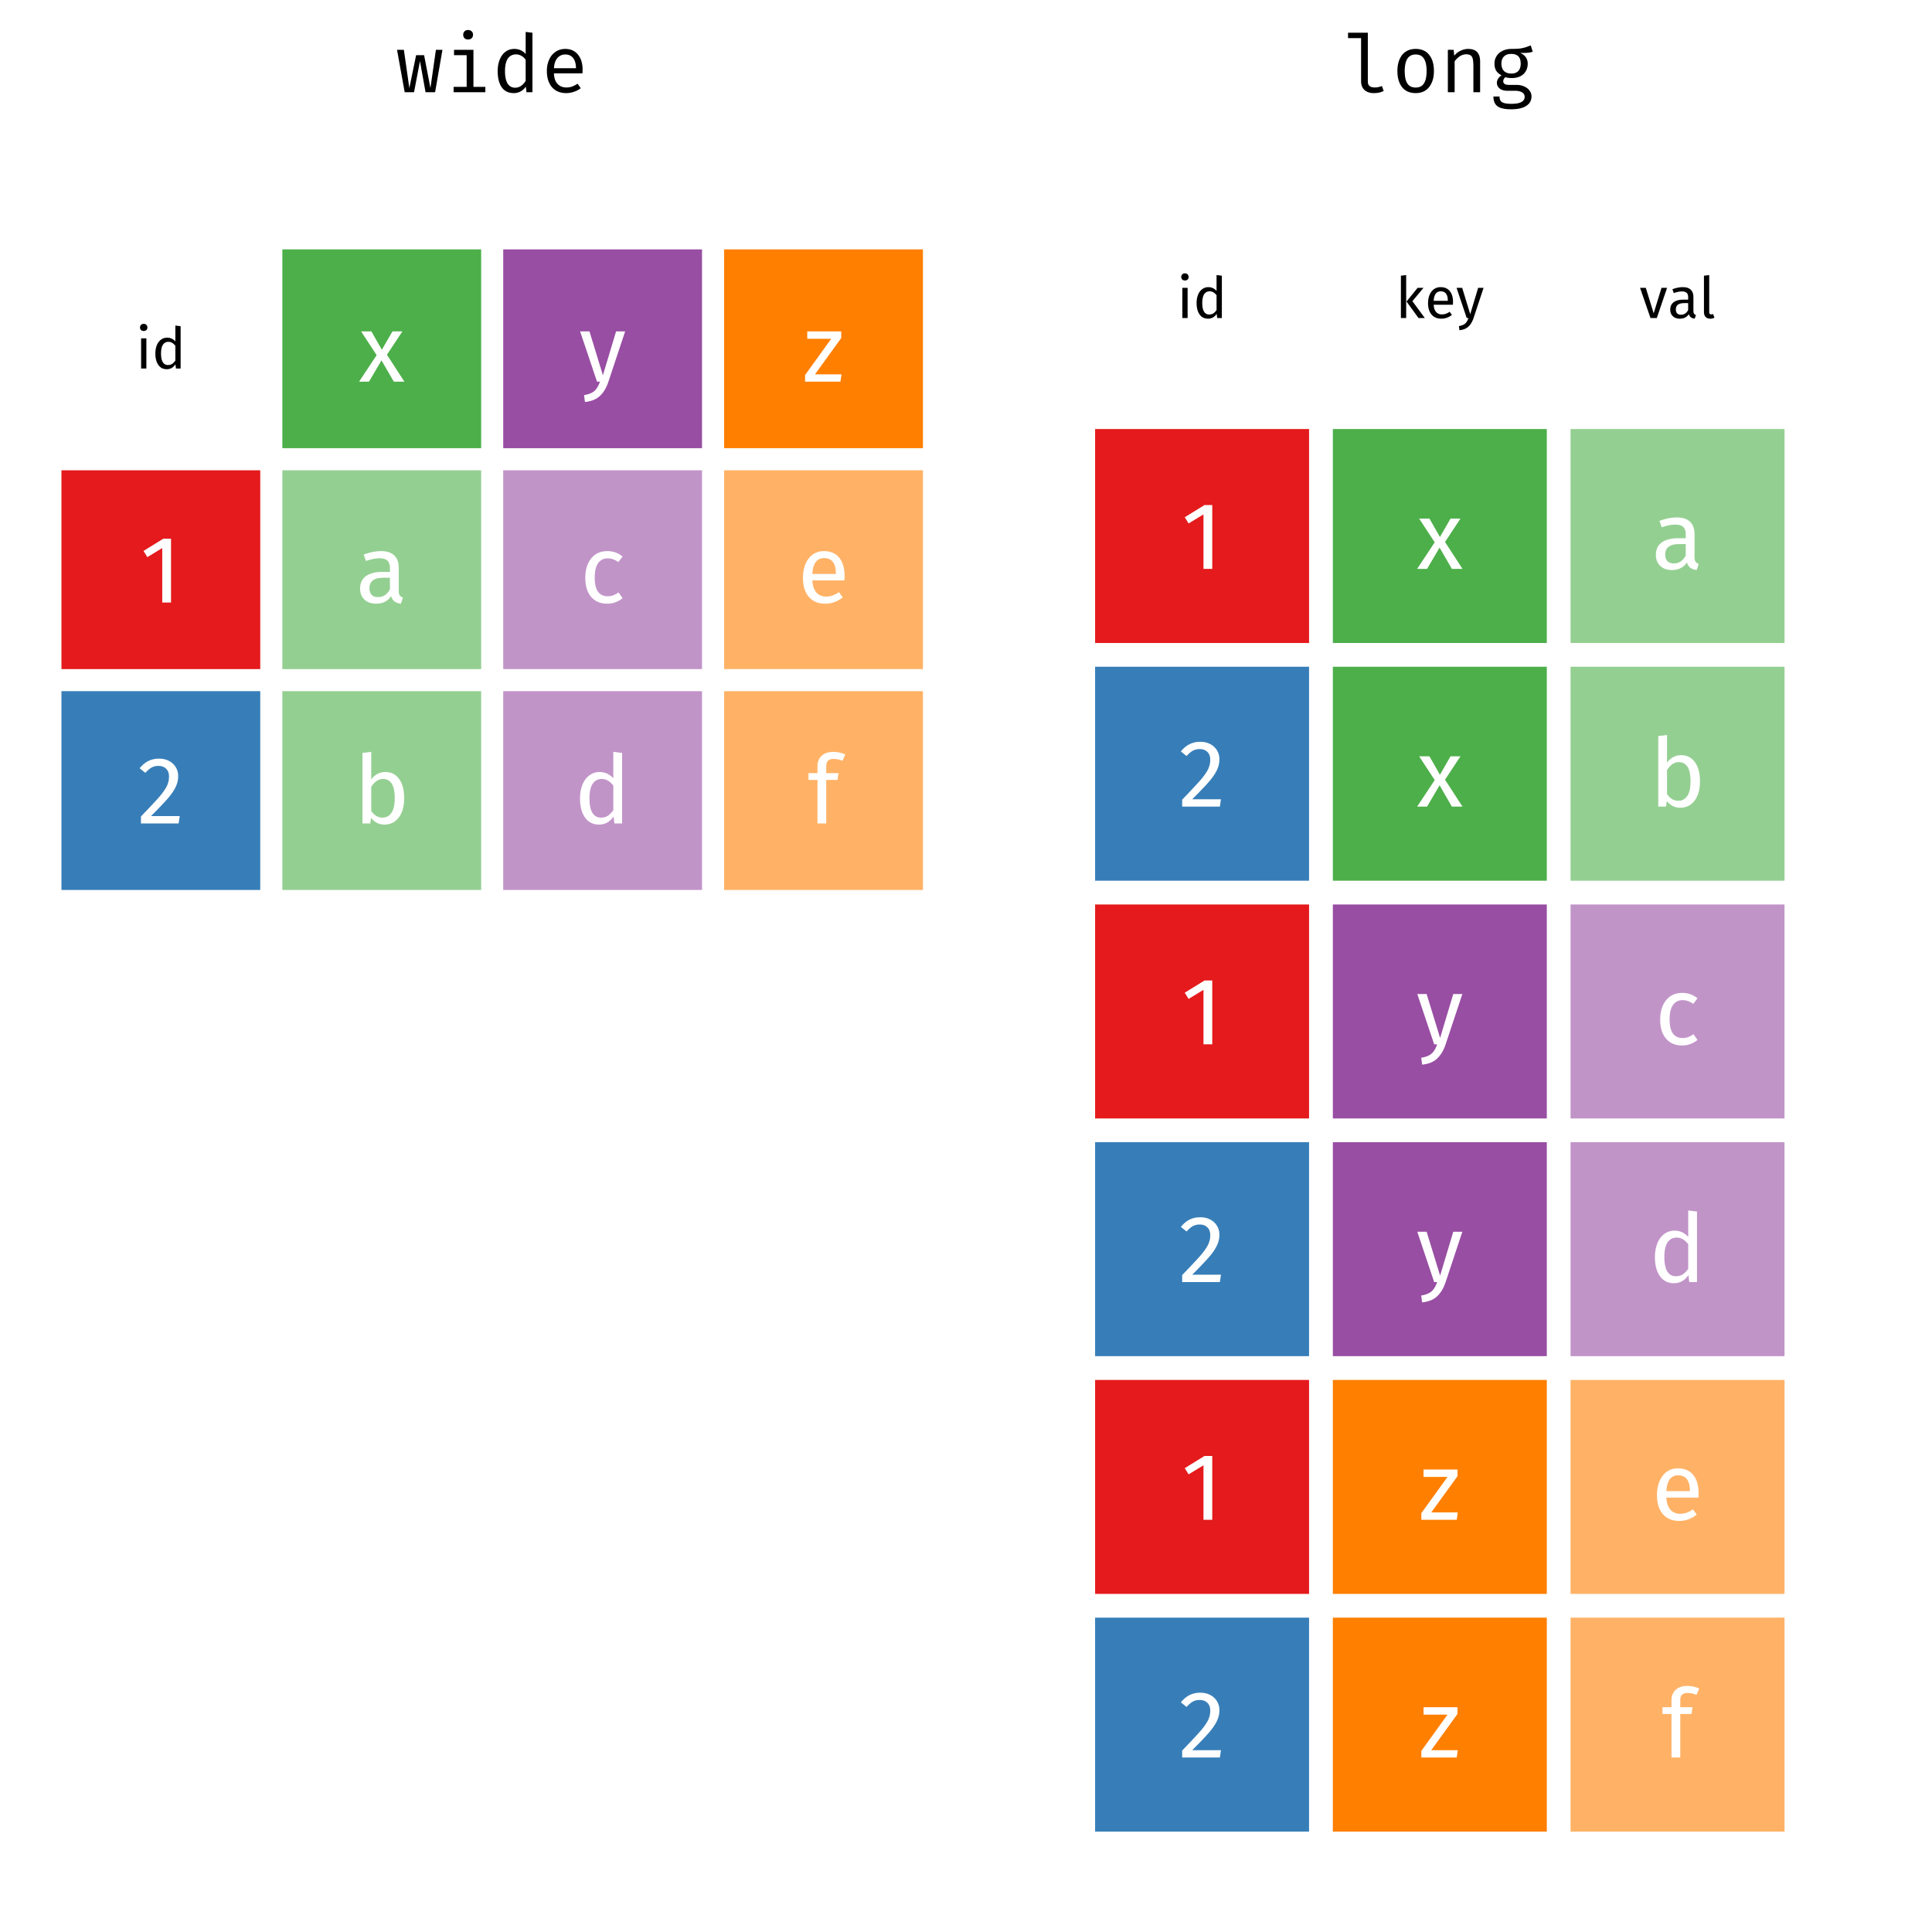 <?xml version='1.0' encoding='UTF-8' ?>
<svg xmlns='http://www.w3.org/2000/svg' xmlns:xlink='http://www.w3.org/1999/xlink' class='svglite' width='576.00pt' height='576.00pt' viewBox='0 0 576.00 576.00'>
<defs>
  <style type='text/css'><![CDATA[
    .svglite line, .svglite polyline, .svglite polygon, .svglite path, .svglite rect, .svglite circle {
      fill: none;
      stroke: #000000;
      stroke-linecap: round;
      stroke-linejoin: round;
      stroke-miterlimit: 10.00;
    }
  ]]></style>
</defs>
<rect width='100%' height='100%' style='stroke: none; fill: #FFFFFF;'/>
<defs>
  <clipPath id='cpMC4wMHw1NzYuMDB8MC4wMHw1NzYuMDA='>
    <rect x='0.00' y='0.00' width='576.00' height='576.00' />
  </clipPath>
</defs>
<g clip-path='url(#cpMC4wMHw1NzYuMDB8MC4wMHw1NzYuMDA=)'>
<rect x='0.00' y='0.00' width='576.00' height='576.00' style='stroke-width: 1.07; stroke: #FFFFFF; fill: #FFFFFF;' />
</g>
<defs>
  <clipPath id='cpNS40OHwyODguMDB8NS40OHw1NzAuNTI='>
    <rect x='5.48' y='5.48' width='282.52' height='565.04' />
  </clipPath>
</defs>
<g clip-path='url(#cpNS40OHwyODguMDB8NS40OHw1NzAuNTI=)'>
<rect x='5.48' y='5.48' width='282.52' height='565.04' style='stroke-width: 0.75; stroke: #FFFFFF; fill: #FFFFFF;' />
</g>
<g clip-path='url(#cpMC4wMHw1NzYuMDB8MC4wMHw1NzYuMDA=)'>
</g>
<defs>
  <clipPath id='cpNS40OHwyODguMDB8NDguMDF8NTU1LjEw'>
    <rect x='5.48' y='48.01' width='282.52' height='507.09' />
  </clipPath>
</defs>
<g clip-path='url(#cpNS40OHwyODguMDB8NDguMDF8NTU1LjEw)'>
<rect x='18.32' y='140.21' width='59.27' height='59.27' style='stroke-width: 0.21; stroke: none; stroke-linecap: square; stroke-linejoin: miter; fill: #E41A1C;' />
<rect x='18.32' y='206.06' width='59.27' height='59.27' style='stroke-width: 0.21; stroke: none; stroke-linecap: square; stroke-linejoin: miter; fill: #377EB8;' />
<rect x='84.18' y='140.21' width='59.27' height='59.27' style='stroke-width: 0.21; stroke: none; stroke-linecap: square; stroke-linejoin: miter; fill: #4DAF4A; fill-opacity: 0.60;' />
<rect x='84.18' y='206.06' width='59.27' height='59.27' style='stroke-width: 0.21; stroke: none; stroke-linecap: square; stroke-linejoin: miter; fill: #4DAF4A; fill-opacity: 0.60;' />
<rect x='150.03' y='140.21' width='59.27' height='59.27' style='stroke-width: 0.21; stroke: none; stroke-linecap: square; stroke-linejoin: miter; fill: #984EA3; fill-opacity: 0.60;' />
<rect x='150.03' y='206.06' width='59.27' height='59.27' style='stroke-width: 0.21; stroke: none; stroke-linecap: square; stroke-linejoin: miter; fill: #984EA3; fill-opacity: 0.60;' />
<rect x='215.89' y='140.21' width='59.27' height='59.27' style='stroke-width: 0.21; stroke: none; stroke-linecap: square; stroke-linejoin: miter; fill: #FF7F00; fill-opacity: 0.60;' />
<rect x='215.89' y='206.06' width='59.27' height='59.27' style='stroke-width: 0.21; stroke: none; stroke-linecap: square; stroke-linejoin: miter; fill: #FF7F00; fill-opacity: 0.60;' />
<rect x='84.18' y='74.35' width='59.27' height='59.27' style='stroke-width: 0.21; stroke: none; stroke-linecap: square; stroke-linejoin: miter; fill: #4DAF4A;' />
<rect x='150.03' y='74.35' width='59.27' height='59.27' style='stroke-width: 0.21; stroke: none; stroke-linecap: square; stroke-linejoin: miter; fill: #984EA3;' />
<rect x='215.89' y='74.35' width='59.27' height='59.27' style='stroke-width: 0.21; stroke: none; stroke-linecap: square; stroke-linejoin: miter; fill: #FF7F00;' />
<rect x='18.32' y='74.35' width='59.27' height='59.27' style='stroke-width: 0.21; stroke: none; stroke-linecap: square; stroke-linejoin: miter; fill: #FFFFFF;' />
<path d='M 50.99 160.61 L 50.99 179.64 L 48.37 179.64 L 48.37 163.40 L 43.93 166.10 L 42.79 164.25 L 48.68 160.61 L 50.99 160.61 Z' style='fill-rule: nonzero; fill: #FFFFFF; stroke-width: 0.75; stroke: none;' />
<path d='M 47.40 226.18 L 47.40 226.18 L 47.74 226.19 L 48.07 226.21 L 48.39 226.24 L 48.70 226.29 L 49.00 226.35 L 49.30 226.42 L 49.58 226.51 L 49.86 226.62 L 50.13 226.73 L 50.39 226.86 L 50.39 226.86 L 50.64 227.00 L 50.89 227.16 L 51.12 227.32 L 51.34 227.49 L 51.55 227.67 L 51.74 227.87 L 51.93 228.07 L 52.10 228.28 L 52.26 228.51 L 52.41 228.74 L 52.41 228.74 L 52.54 228.98 L 52.67 229.22 L 52.77 229.47 L 52.86 229.72 L 52.94 229.98 L 53.01 230.25 L 53.06 230.53 L 53.09 230.81 L 53.11 231.09 L 53.12 231.39 L 53.12 231.39 L 53.11 231.73 L 53.09 232.07 L 53.05 232.41 L 52.99 232.75 L 52.92 233.09 L 52.83 233.42 L 52.73 233.75 L 52.61 234.07 L 52.48 234.39 L 52.32 234.71 L 52.32 234.71 L 52.16 235.04 L 51.98 235.36 L 51.79 235.69 L 51.57 236.03 L 51.34 236.37 L 51.09 236.72 L 50.83 237.07 L 50.55 237.43 L 50.25 237.79 L 49.93 238.16 L 49.93 238.16 L 49.59 238.54 L 49.22 238.96 L 48.81 239.40 L 48.37 239.87 L 47.89 240.37 L 47.38 240.90 L 46.84 241.46 L 46.26 242.05 L 45.65 242.66 L 45.01 243.31 L 53.58 243.31 L 53.26 245.50 L 42.02 245.50 L 42.02 243.42 L 42.02 243.42 L 42.76 242.65 L 43.46 241.92 L 44.11 241.24 L 44.72 240.60 L 45.28 240.00 L 45.80 239.44 L 46.27 238.93 L 46.70 238.46 L 47.09 238.03 L 47.43 237.65 L 47.43 237.65 L 47.74 237.28 L 48.03 236.92 L 48.30 236.58 L 48.56 236.24 L 48.80 235.92 L 49.01 235.60 L 49.21 235.29 L 49.40 235.00 L 49.56 234.71 L 49.71 234.43 L 49.71 234.43 L 49.84 234.15 L 49.95 233.88 L 50.05 233.59 L 50.14 233.31 L 50.22 233.01 L 50.28 232.72 L 50.33 232.42 L 50.36 232.12 L 50.38 231.81 L 50.39 231.50 L 50.39 231.50 L 50.38 231.21 L 50.35 230.93 L 50.31 230.67 L 50.25 230.42 L 50.18 230.18 L 50.08 229.96 L 49.97 229.75 L 49.84 229.55 L 49.70 229.37 L 49.54 229.19 L 49.54 229.19 L 49.36 229.03 L 49.17 228.89 L 48.97 228.76 L 48.76 228.65 L 48.54 228.55 L 48.31 228.48 L 48.06 228.42 L 47.81 228.38 L 47.54 228.35 L 47.26 228.34 L 47.26 228.34 L 47.03 228.35 L 46.80 228.36 L 46.58 228.38 L 46.37 228.42 L 46.16 228.46 L 45.96 228.52 L 45.77 228.58 L 45.57 228.65 L 45.39 228.73 L 45.21 228.82 L 45.21 228.82 L 45.03 228.93 L 44.85 229.04 L 44.67 229.17 L 44.49 229.31 L 44.30 229.46 L 44.11 229.63 L 43.92 229.81 L 43.73 230.00 L 43.53 230.20 L 43.33 230.42 L 41.63 229.05 L 41.63 229.05 L 41.86 228.77 L 42.10 228.50 L 42.35 228.25 L 42.60 228.01 L 42.86 227.79 L 43.12 227.58 L 43.38 227.38 L 43.66 227.20 L 43.93 227.04 L 44.21 226.89 L 44.21 226.89 L 44.50 226.75 L 44.80 226.63 L 45.10 226.53 L 45.41 226.43 L 45.72 226.36 L 46.04 226.29 L 46.37 226.24 L 46.71 226.21 L 47.05 226.19 L 47.40 226.18 Z' style='fill-rule: nonzero; fill: #FFFFFF; stroke-width: 0.75; stroke: none;' />
<path d='M 118.88 176.14 L 118.88 176.14 L 118.88 176.32 L 118.89 176.49 L 118.90 176.65 L 118.93 176.80 L 118.95 176.94 L 118.99 177.07 L 119.03 177.19 L 119.08 177.31 L 119.13 177.41 L 119.19 177.51 L 119.19 177.51 L 119.26 177.59 L 119.33 177.67 L 119.41 177.75 L 119.49 177.82 L 119.58 177.89 L 119.68 177.95 L 119.78 178.01 L 119.89 178.06 L 120.01 178.12 L 120.13 178.16 L 119.53 179.98 L 119.53 179.98 L 119.30 179.95 L 119.08 179.91 L 118.87 179.87 L 118.67 179.81 L 118.48 179.75 L 118.29 179.68 L 118.12 179.60 L 117.96 179.52 L 117.80 179.43 L 117.65 179.33 L 117.65 179.33 L 117.51 179.22 L 117.38 179.10 L 117.26 178.97 L 117.14 178.83 L 117.03 178.68 L 116.93 178.51 L 116.84 178.33 L 116.75 178.15 L 116.67 177.95 L 116.60 177.74 L 116.60 177.74 L 116.28 178.16 L 115.94 178.55 L 115.56 178.88 L 115.16 179.17 L 114.73 179.42 L 114.27 179.62 L 113.78 179.78 L 113.26 179.89 L 112.71 179.96 L 112.13 179.98 L 112.13 179.98 L 111.70 179.97 L 111.28 179.93 L 110.89 179.87 L 110.51 179.78 L 110.15 179.67 L 109.81 179.53 L 109.49 179.37 L 109.18 179.18 L 108.90 178.97 L 108.63 178.73 L 108.63 178.73 L 108.39 178.47 L 108.17 178.20 L 107.98 177.91 L 107.81 177.61 L 107.67 177.29 L 107.56 176.95 L 107.47 176.60 L 107.40 176.24 L 107.37 175.86 L 107.35 175.46 L 107.35 175.46 L 107.37 174.99 L 107.42 174.55 L 107.51 174.13 L 107.63 173.73 L 107.78 173.35 L 107.97 172.99 L 108.19 172.66 L 108.45 172.35 L 108.74 172.06 L 109.06 171.79 L 109.06 171.79 L 109.42 171.55 L 109.81 171.33 L 110.23 171.14 L 110.68 170.97 L 111.15 170.83 L 111.66 170.71 L 112.19 170.62 L 112.75 170.56 L 113.34 170.52 L 113.95 170.51 L 116.26 170.51 L 116.26 169.40 L 116.26 169.40 L 116.25 169.09 L 116.23 168.80 L 116.19 168.53 L 116.14 168.27 L 116.07 168.03 L 115.98 167.82 L 115.88 167.61 L 115.77 167.43 L 115.64 167.27 L 115.49 167.12 L 115.49 167.12 L 115.33 166.99 L 115.15 166.88 L 114.96 166.78 L 114.74 166.69 L 114.52 166.61 L 114.27 166.55 L 114.01 166.50 L 113.73 166.47 L 113.44 166.45 L 113.13 166.44 L 113.13 166.44 L 112.79 166.45 L 112.44 166.47 L 112.07 166.51 L 111.69 166.57 L 111.29 166.64 L 110.88 166.73 L 110.46 166.83 L 110.02 166.95 L 109.56 167.09 L 109.09 167.24 L 108.43 165.33 L 108.43 165.33 L 108.99 165.14 L 109.53 164.96 L 110.07 164.81 L 110.60 164.68 L 111.12 164.56 L 111.64 164.47 L 112.14 164.40 L 112.64 164.35 L 113.13 164.32 L 113.61 164.31 L 113.61 164.31 L 114.13 164.32 L 114.62 164.36 L 115.08 164.42 L 115.52 164.52 L 115.92 164.63 L 116.31 164.78 L 116.66 164.95 L 116.99 165.14 L 117.29 165.37 L 117.57 165.62 L 117.57 165.62 L 117.82 165.88 L 118.04 166.17 L 118.24 166.48 L 118.41 166.82 L 118.55 167.17 L 118.67 167.55 L 118.76 167.95 L 118.82 168.37 L 118.86 168.82 L 118.88 169.29 L 118.88 176.14 ZM 112.73 178.02 L 112.73 178.02 L 113.17 178.00 L 113.59 177.93 L 113.99 177.81 L 114.37 177.65 L 114.74 177.44 L 115.08 177.18 L 115.40 176.88 L 115.71 176.53 L 115.99 176.13 L 116.26 175.69 L 116.26 172.24 L 114.30 172.24 L 114.30 172.24 L 113.51 172.28 L 112.80 172.37 L 112.18 172.52 L 111.64 172.74 L 111.18 173.01 L 110.81 173.35 L 110.52 173.75 L 110.31 174.21 L 110.18 174.73 L 110.14 175.32 L 110.14 175.32 L 110.15 175.58 L 110.17 175.83 L 110.20 176.06 L 110.25 176.28 L 110.31 176.49 L 110.38 176.69 L 110.46 176.87 L 110.56 177.04 L 110.67 177.19 L 110.80 177.34 L 110.80 177.34 L 110.93 177.47 L 111.08 177.58 L 111.24 177.69 L 111.42 177.77 L 111.61 177.85 L 111.81 177.91 L 112.02 177.96 L 112.24 177.99 L 112.48 178.01 L 112.73 178.02 Z' style='fill-rule: nonzero; fill: #FFFFFF; stroke-width: 0.75; stroke: none;' />
<path d='M 114.92 230.16 L 114.92 230.16 L 115.42 230.18 L 115.90 230.25 L 116.36 230.35 L 116.80 230.49 L 117.22 230.68 L 117.62 230.91 L 117.99 231.18 L 118.35 231.49 L 118.68 231.84 L 118.99 232.24 L 118.99 232.24 L 119.28 232.67 L 119.53 233.12 L 119.76 233.62 L 119.96 234.14 L 120.12 234.70 L 120.26 235.29 L 120.36 235.92 L 120.44 236.57 L 120.48 237.26 L 120.50 237.99 L 120.50 237.99 L 120.49 238.45 L 120.47 238.90 L 120.43 239.34 L 120.38 239.77 L 120.32 240.18 L 120.24 240.59 L 120.15 240.99 L 120.04 241.37 L 119.92 241.75 L 119.79 242.11 L 119.79 242.11 L 119.64 242.46 L 119.48 242.79 L 119.30 243.10 L 119.12 243.40 L 118.92 243.68 L 118.71 243.95 L 118.48 244.21 L 118.25 244.44 L 118.00 244.67 L 117.74 244.87 L 117.74 244.87 L 117.47 245.06 L 117.19 245.22 L 116.90 245.37 L 116.60 245.49 L 116.29 245.60 L 115.97 245.68 L 115.64 245.75 L 115.31 245.80 L 114.96 245.83 L 114.61 245.84 L 114.61 245.84 L 114.14 245.82 L 113.69 245.76 L 113.26 245.66 L 112.84 245.52 L 112.43 245.34 L 112.04 245.12 L 111.66 244.86 L 111.30 244.56 L 110.96 244.23 L 110.63 243.85 L 110.37 245.50 L 108.06 245.50 L 108.06 224.47 L 110.68 224.16 L 110.68 232.38 L 110.68 232.38 L 111.02 231.96 L 111.37 231.58 L 111.74 231.25 L 112.14 230.96 L 112.55 230.72 L 112.99 230.52 L 113.44 230.36 L 113.91 230.25 L 114.41 230.18 L 114.92 230.16 ZM 113.98 243.76 L 113.98 243.76 L 114.32 243.75 L 114.65 243.71 L 114.95 243.64 L 115.25 243.54 L 115.53 243.41 L 115.79 243.26 L 116.04 243.08 L 116.27 242.87 L 116.48 242.63 L 116.69 242.37 L 116.69 242.37 L 116.87 242.07 L 117.04 241.74 L 117.19 241.38 L 117.32 240.98 L 117.43 240.56 L 117.52 240.11 L 117.59 239.62 L 117.64 239.11 L 117.67 238.56 L 117.68 237.99 L 117.68 237.99 L 117.67 237.39 L 117.65 236.84 L 117.60 236.31 L 117.54 235.82 L 117.45 235.37 L 117.35 234.95 L 117.24 234.56 L 117.10 234.21 L 116.94 233.89 L 116.77 233.60 L 116.77 233.60 L 116.58 233.35 L 116.38 233.11 L 116.16 232.91 L 115.92 232.73 L 115.67 232.58 L 115.40 232.46 L 115.12 232.36 L 114.82 232.29 L 114.51 232.25 L 114.18 232.24 L 114.18 232.24 L 113.79 232.26 L 113.40 232.33 L 113.03 232.45 L 112.67 232.61 L 112.31 232.82 L 111.97 233.08 L 111.63 233.38 L 111.30 233.73 L 110.99 234.13 L 110.68 234.57 L 110.68 241.74 L 110.68 241.74 L 110.80 241.93 L 110.93 242.10 L 111.06 242.27 L 111.20 242.43 L 111.34 242.58 L 111.49 242.73 L 111.64 242.86 L 111.80 242.99 L 111.97 243.11 L 112.13 243.22 L 112.13 243.22 L 112.31 243.32 L 112.49 243.42 L 112.67 243.50 L 112.85 243.57 L 113.04 243.63 L 113.22 243.68 L 113.41 243.71 L 113.60 243.74 L 113.79 243.76 L 113.98 243.76 Z' style='fill-rule: nonzero; fill: #FFFFFF; stroke-width: 0.75; stroke: none;' />
<path d='M 181.03 164.31 L 181.03 164.31 L 181.30 164.31 L 181.56 164.32 L 181.82 164.34 L 182.07 164.37 L 182.31 164.41 L 182.56 164.45 L 182.79 164.50 L 183.03 164.56 L 183.26 164.63 L 183.48 164.70 L 183.48 164.70 L 183.70 164.78 L 183.92 164.87 L 184.14 164.97 L 184.35 165.08 L 184.57 165.20 L 184.78 165.32 L 184.99 165.46 L 185.20 165.61 L 185.41 165.76 L 185.61 165.93 L 184.36 167.58 L 184.36 167.58 L 184.20 167.47 L 184.04 167.36 L 183.89 167.27 L 183.73 167.17 L 183.57 167.09 L 183.42 167.01 L 183.26 166.94 L 183.11 166.87 L 182.95 166.81 L 182.80 166.75 L 182.80 166.75 L 182.65 166.70 L 182.49 166.65 L 182.34 166.61 L 182.18 166.57 L 182.01 166.54 L 181.85 166.51 L 181.68 166.49 L 181.50 166.48 L 181.33 166.47 L 181.15 166.47 L 181.15 166.47 L 180.79 166.48 L 180.45 166.53 L 180.13 166.60 L 179.82 166.70 L 179.53 166.83 L 179.25 166.99 L 178.99 167.18 L 178.74 167.40 L 178.51 167.64 L 178.30 167.92 L 178.30 167.92 L 178.11 168.22 L 177.94 168.56 L 177.79 168.92 L 177.66 169.30 L 177.55 169.72 L 177.47 170.16 L 177.40 170.63 L 177.35 171.13 L 177.32 171.66 L 177.31 172.22 L 177.31 172.22 L 177.32 172.77 L 177.35 173.30 L 177.40 173.79 L 177.47 174.26 L 177.55 174.69 L 177.66 175.10 L 177.79 175.47 L 177.94 175.82 L 178.11 176.14 L 178.30 176.43 L 178.30 176.43 L 178.51 176.68 L 178.73 176.91 L 178.98 177.11 L 179.24 177.28 L 179.51 177.43 L 179.80 177.55 L 180.11 177.64 L 180.44 177.71 L 180.79 177.75 L 181.15 177.76 L 181.15 177.76 L 181.32 177.76 L 181.49 177.75 L 181.66 177.74 L 181.83 177.72 L 181.99 177.70 L 182.15 177.67 L 182.31 177.64 L 182.47 177.60 L 182.62 177.56 L 182.77 177.51 L 182.77 177.51 L 182.92 177.45 L 183.07 177.38 L 183.23 177.31 L 183.39 177.23 L 183.55 177.15 L 183.72 177.05 L 183.89 176.96 L 184.06 176.85 L 184.24 176.74 L 184.42 176.63 L 185.61 178.33 L 185.61 178.33 L 185.20 178.65 L 184.78 178.93 L 184.34 179.18 L 183.90 179.39 L 183.44 179.57 L 182.98 179.72 L 182.51 179.84 L 182.03 179.92 L 181.53 179.97 L 181.03 179.98 L 181.03 179.98 L 180.44 179.96 L 179.87 179.90 L 179.32 179.80 L 178.80 179.66 L 178.31 179.47 L 177.84 179.25 L 177.40 178.98 L 176.98 178.67 L 176.59 178.32 L 176.22 177.94 L 176.22 177.94 L 175.89 177.51 L 175.60 177.05 L 175.34 176.57 L 175.11 176.05 L 174.92 175.50 L 174.77 174.91 L 174.65 174.30 L 174.56 173.66 L 174.51 172.98 L 174.49 172.27 L 174.49 172.27 L 174.50 171.80 L 174.52 171.34 L 174.56 170.89 L 174.62 170.46 L 174.69 170.03 L 174.78 169.62 L 174.88 169.22 L 175.00 168.83 L 175.13 168.46 L 175.29 168.09 L 175.29 168.09 L 175.45 167.74 L 175.63 167.41 L 175.82 167.09 L 176.03 166.78 L 176.25 166.50 L 176.48 166.23 L 176.72 165.97 L 176.98 165.73 L 177.25 165.51 L 177.53 165.30 L 177.53 165.30 L 177.83 165.11 L 178.15 164.94 L 178.47 164.79 L 178.80 164.66 L 179.15 164.56 L 179.50 164.47 L 179.87 164.40 L 180.25 164.35 L 180.63 164.32 L 181.03 164.31 Z' style='fill-rule: nonzero; fill: #FFFFFF; stroke-width: 0.75; stroke: none;' />
<path d='M 185.47 224.47 L 185.47 245.50 L 183.17 245.50 L 182.91 243.42 L 182.91 243.42 L 182.76 243.64 L 182.60 243.86 L 182.43 244.06 L 182.26 244.25 L 182.08 244.44 L 181.89 244.61 L 181.69 244.78 L 181.49 244.93 L 181.28 245.08 L 181.06 245.21 L 181.06 245.21 L 180.84 245.33 L 180.61 245.44 L 180.37 245.53 L 180.13 245.61 L 179.89 245.68 L 179.64 245.74 L 179.38 245.78 L 179.12 245.81 L 178.86 245.83 L 178.59 245.84 L 178.59 245.84 L 178.06 245.82 L 177.56 245.76 L 177.09 245.65 L 176.63 245.50 L 176.20 245.31 L 175.80 245.08 L 175.41 244.81 L 175.05 244.49 L 174.72 244.13 L 174.40 243.73 L 174.40 243.73 L 174.12 243.30 L 173.87 242.83 L 173.65 242.34 L 173.46 241.82 L 173.29 241.27 L 173.16 240.69 L 173.06 240.08 L 172.98 239.44 L 172.94 238.77 L 172.92 238.07 L 172.92 238.07 L 172.93 237.62 L 172.95 237.17 L 172.99 236.74 L 173.04 236.31 L 173.10 235.90 L 173.18 235.49 L 173.27 235.10 L 173.38 234.71 L 173.50 234.34 L 173.64 233.97 L 173.64 233.97 L 173.78 233.62 L 173.95 233.29 L 174.12 232.97 L 174.30 232.67 L 174.50 232.38 L 174.71 232.11 L 174.94 231.86 L 175.17 231.62 L 175.42 231.39 L 175.68 231.19 L 175.68 231.19 L 175.96 230.99 L 176.24 230.82 L 176.53 230.66 L 176.83 230.53 L 177.14 230.42 L 177.45 230.33 L 177.78 230.25 L 178.12 230.20 L 178.46 230.17 L 178.81 230.16 L 178.81 230.16 L 179.27 230.18 L 179.71 230.24 L 180.15 230.33 L 180.57 230.46 L 180.98 230.62 L 181.37 230.83 L 181.76 231.07 L 182.14 231.35 L 182.50 231.66 L 182.85 232.01 L 182.85 224.16 L 185.47 224.47 ZM 179.16 243.76 L 179.16 243.76 L 179.39 243.76 L 179.62 243.74 L 179.84 243.71 L 180.06 243.68 L 180.27 243.63 L 180.47 243.57 L 180.66 243.50 L 180.85 243.42 L 181.03 243.32 L 181.20 243.22 L 181.20 243.22 L 181.37 243.10 L 181.54 242.97 L 181.71 242.83 L 181.88 242.68 L 182.04 242.52 L 182.21 242.34 L 182.37 242.16 L 182.53 241.97 L 182.69 241.76 L 182.85 241.54 L 182.85 234.20 L 182.85 234.20 L 182.71 234.01 L 182.55 233.83 L 182.40 233.67 L 182.24 233.51 L 182.09 233.36 L 181.93 233.22 L 181.76 233.09 L 181.60 232.96 L 181.43 232.85 L 181.26 232.75 L 181.26 232.75 L 181.09 232.65 L 180.92 232.57 L 180.75 232.49 L 180.56 232.42 L 180.38 232.37 L 180.19 232.32 L 179.99 232.29 L 179.79 232.26 L 179.59 232.24 L 179.38 232.24 L 179.38 232.24 L 179.04 232.25 L 178.72 232.30 L 178.41 232.37 L 178.12 232.47 L 177.84 232.60 L 177.58 232.76 L 177.33 232.95 L 177.10 233.17 L 176.88 233.41 L 176.68 233.69 L 176.68 233.69 L 176.50 233.99 L 176.34 234.33 L 176.20 234.69 L 176.08 235.08 L 175.98 235.50 L 175.89 235.94 L 175.83 236.42 L 175.78 236.92 L 175.75 237.45 L 175.74 238.02 L 175.74 238.02 L 175.75 238.58 L 175.78 239.12 L 175.82 239.62 L 175.88 240.10 L 175.96 240.55 L 176.06 240.97 L 176.17 241.35 L 176.31 241.71 L 176.46 242.04 L 176.62 242.34 L 176.62 242.34 L 176.81 242.61 L 177.01 242.85 L 177.22 243.07 L 177.45 243.25 L 177.70 243.41 L 177.96 243.53 L 178.23 243.63 L 178.53 243.71 L 178.83 243.75 L 179.16 243.76 Z' style='fill-rule: nonzero; fill: #FFFFFF; stroke-width: 0.75; stroke: none;' />
<path d='M 251.80 171.70 L 251.80 171.70 L 251.80 171.84 L 251.79 171.97 L 251.79 172.10 L 251.79 172.23 L 251.78 172.37 L 251.78 172.50 L 251.77 172.63 L 251.76 172.77 L 251.75 172.91 L 251.74 173.04 L 242.18 173.04 L 242.18 173.04 L 242.22 173.52 L 242.28 173.98 L 242.36 174.41 L 242.46 174.81 L 242.58 175.19 L 242.71 175.54 L 242.87 175.87 L 243.04 176.16 L 243.22 176.44 L 243.43 176.68 L 243.43 176.68 L 243.65 176.91 L 243.89 177.10 L 244.14 177.28 L 244.40 177.43 L 244.67 177.56 L 244.95 177.66 L 245.25 177.74 L 245.56 177.80 L 245.89 177.84 L 246.22 177.85 L 246.22 177.85 L 246.43 177.85 L 246.65 177.84 L 246.85 177.82 L 247.06 177.80 L 247.26 177.77 L 247.46 177.74 L 247.65 177.70 L 247.84 177.65 L 248.03 177.60 L 248.21 177.54 L 248.21 177.54 L 248.39 177.47 L 248.58 177.40 L 248.77 177.32 L 248.95 177.23 L 249.14 177.13 L 249.34 177.03 L 249.53 176.92 L 249.72 176.80 L 249.92 176.67 L 250.12 176.54 L 251.26 178.11 L 251.26 178.11 L 250.77 178.46 L 250.28 178.78 L 249.78 179.06 L 249.27 179.31 L 248.75 179.51 L 248.22 179.68 L 247.69 179.81 L 247.14 179.91 L 246.59 179.97 L 246.02 179.98 L 246.02 179.98 L 245.41 179.96 L 244.82 179.90 L 244.27 179.80 L 243.74 179.66 L 243.23 179.47 L 242.76 179.25 L 242.31 178.98 L 241.89 178.67 L 241.49 178.32 L 241.13 177.94 L 241.13 177.94 L 240.80 177.51 L 240.50 177.05 L 240.24 176.57 L 240.02 176.05 L 239.83 175.50 L 239.67 174.92 L 239.55 174.31 L 239.46 173.67 L 239.41 173.00 L 239.39 172.30 L 239.39 172.30 L 239.40 171.84 L 239.42 171.39 L 239.46 170.95 L 239.51 170.52 L 239.58 170.10 L 239.66 169.70 L 239.75 169.30 L 239.87 168.91 L 239.99 168.54 L 240.13 168.18 L 240.13 168.18 L 240.29 167.82 L 240.46 167.48 L 240.65 167.16 L 240.85 166.85 L 241.06 166.55 L 241.28 166.28 L 241.51 166.02 L 241.76 165.77 L 242.02 165.54 L 242.29 165.33 L 242.29 165.33 L 242.58 165.14 L 242.88 164.96 L 243.19 164.81 L 243.51 164.68 L 243.84 164.56 L 244.18 164.47 L 244.52 164.40 L 244.88 164.35 L 245.25 164.32 L 245.62 164.31 L 245.62 164.31 L 246.21 164.33 L 246.76 164.38 L 247.29 164.48 L 247.79 164.62 L 248.26 164.80 L 248.71 165.01 L 249.12 165.27 L 249.51 165.56 L 249.87 165.90 L 250.20 166.27 L 250.20 166.27 L 250.51 166.68 L 250.78 167.12 L 251.02 167.58 L 251.22 168.08 L 251.40 168.61 L 251.54 169.17 L 251.65 169.76 L 251.73 170.38 L 251.78 171.03 L 251.80 171.70 ZM 249.21 170.94 L 249.21 170.94 L 249.20 170.50 L 249.17 170.09 L 249.13 169.70 L 249.07 169.33 L 248.99 168.98 L 248.89 168.65 L 248.78 168.34 L 248.64 168.06 L 248.49 167.79 L 248.33 167.55 L 248.33 167.55 L 248.14 167.33 L 247.94 167.13 L 247.72 166.96 L 247.48 166.80 L 247.22 166.68 L 246.95 166.57 L 246.66 166.49 L 246.35 166.43 L 246.02 166.40 L 245.68 166.38 L 245.68 166.38 L 245.07 166.43 L 244.51 166.57 L 244.01 166.81 L 243.58 167.14 L 243.20 167.56 L 242.88 168.08 L 242.61 168.70 L 242.41 169.41 L 242.27 170.21 L 242.18 171.11 L 249.21 171.11 L 249.21 170.94 Z' style='fill-rule: nonzero; fill: #FFFFFF; stroke-width: 0.75; stroke: none;' />
<path d='M 248.55 226.26 L 248.55 226.26 L 248.32 226.27 L 248.10 226.29 L 247.90 226.31 L 247.71 226.35 L 247.53 226.40 L 247.37 226.46 L 247.21 226.53 L 247.08 226.61 L 246.96 226.70 L 246.85 226.80 L 246.85 226.80 L 246.75 226.91 L 246.66 227.03 L 246.58 227.17 L 246.52 227.31 L 246.46 227.47 L 246.42 227.63 L 246.38 227.81 L 246.35 228.01 L 246.34 228.21 L 246.33 228.43 L 246.33 230.50 L 249.98 230.50 L 249.69 232.52 L 246.33 232.52 L 246.33 245.50 L 243.72 245.50 L 243.72 232.52 L 241.04 232.52 L 241.04 230.50 L 243.72 230.50 L 243.72 228.45 L 243.72 228.45 L 243.73 228.08 L 243.77 227.71 L 243.83 227.36 L 243.91 227.03 L 244.02 226.71 L 244.16 226.41 L 244.32 226.12 L 244.50 225.85 L 244.71 225.59 L 244.94 225.35 L 244.94 225.35 L 245.20 225.13 L 245.48 224.92 L 245.78 224.74 L 246.10 224.59 L 246.43 224.46 L 246.79 224.35 L 247.17 224.27 L 247.56 224.21 L 247.98 224.17 L 248.41 224.16 L 248.41 224.16 L 248.61 224.16 L 248.81 224.17 L 249.01 224.18 L 249.19 224.19 L 249.38 224.21 L 249.56 224.23 L 249.73 224.26 L 249.90 224.29 L 250.07 224.32 L 250.23 224.36 L 250.23 224.36 L 250.40 224.39 L 250.57 224.44 L 250.74 224.48 L 250.91 224.53 L 251.09 224.59 L 251.26 224.64 L 251.44 224.71 L 251.63 224.78 L 251.81 224.85 L 252.00 224.93 L 251.17 226.83 L 251.17 226.83 L 250.91 226.72 L 250.66 226.63 L 250.40 226.54 L 250.14 226.47 L 249.88 226.41 L 249.61 226.36 L 249.35 226.32 L 249.09 226.29 L 248.82 226.27 L 248.55 226.26 Z' style='fill-rule: nonzero; fill: #FFFFFF; stroke-width: 0.75; stroke: none;' />
<path d='M 115.36 105.76 L 120.57 113.79 L 117.41 113.79 L 113.74 107.44 L 110.01 113.79 L 107.05 113.79 L 112.29 105.88 L 107.65 98.79 L 110.72 98.79 L 113.85 104.28 L 117.01 98.79 L 119.97 98.79 L 115.36 105.76 Z' style='fill-rule: nonzero; fill: #FFFFFF; stroke-width: 0.75; stroke: none;' />
<path d='M 181.37 113.87 L 181.37 113.87 L 181.19 114.38 L 180.99 114.87 L 180.78 115.34 L 180.56 115.79 L 180.31 116.21 L 180.06 116.61 L 179.79 116.99 L 179.51 117.35 L 179.21 117.69 L 178.90 118.00 L 178.90 118.00 L 178.57 118.29 L 178.22 118.56 L 177.84 118.81 L 177.43 119.03 L 176.99 119.23 L 176.53 119.40 L 176.04 119.55 L 175.52 119.67 L 174.98 119.77 L 174.40 119.85 L 174.12 117.80 L 174.12 117.80 L 174.41 117.75 L 174.69 117.69 L 174.95 117.62 L 175.21 117.56 L 175.45 117.49 L 175.68 117.41 L 175.90 117.33 L 176.10 117.24 L 176.30 117.15 L 176.48 117.06 L 176.48 117.06 L 176.65 116.96 L 176.82 116.85 L 176.98 116.74 L 177.13 116.63 L 177.27 116.50 L 177.41 116.38 L 177.53 116.24 L 177.66 116.10 L 177.77 115.96 L 177.88 115.81 L 177.88 115.81 L 177.98 115.65 L 178.09 115.49 L 178.19 115.31 L 178.29 115.13 L 178.39 114.93 L 178.49 114.72 L 178.59 114.51 L 178.69 114.28 L 178.78 114.04 L 178.87 113.79 L 177.99 113.79 L 172.95 98.79 L 175.74 98.79 L 179.75 111.88 L 183.68 98.79 L 186.38 98.79 L 181.37 113.87 Z' style='fill-rule: nonzero; fill: #FFFFFF; stroke-width: 0.75; stroke: none;' />
<path d='M 250.80 98.79 L 250.80 100.78 L 242.98 111.60 L 250.89 111.60 L 250.57 113.79 L 240.02 113.79 L 240.02 111.82 L 247.81 101.01 L 240.67 101.01 L 240.67 98.79 L 250.80 98.79 Z' style='fill-rule: nonzero; fill: #FFFFFF; stroke-width: 0.75; stroke: none;' />
<path d='M 43.64 100.87 L 43.64 109.87 L 42.07 109.87 L 42.07 100.87 L 43.64 100.87 ZM 42.83 96.55 L 42.83 96.55 L 42.93 96.55 L 43.03 96.56 L 43.11 96.58 L 43.20 96.60 L 43.28 96.63 L 43.36 96.66 L 43.44 96.70 L 43.51 96.75 L 43.57 96.80 L 43.64 96.86 L 43.64 96.86 L 43.70 96.92 L 43.75 96.99 L 43.79 97.06 L 43.83 97.13 L 43.87 97.20 L 43.90 97.28 L 43.92 97.36 L 43.93 97.45 L 43.94 97.54 L 43.94 97.63 L 43.94 97.63 L 43.94 97.72 L 43.93 97.80 L 43.92 97.89 L 43.90 97.97 L 43.87 98.05 L 43.83 98.12 L 43.79 98.20 L 43.75 98.26 L 43.70 98.33 L 43.64 98.39 L 43.64 98.39 L 43.57 98.45 L 43.51 98.50 L 43.44 98.54 L 43.36 98.58 L 43.28 98.61 L 43.20 98.64 L 43.11 98.66 L 43.03 98.67 L 42.93 98.68 L 42.83 98.68 L 42.83 98.68 L 42.74 98.68 L 42.65 98.67 L 42.56 98.66 L 42.48 98.64 L 42.40 98.61 L 42.32 98.58 L 42.25 98.54 L 42.18 98.50 L 42.11 98.45 L 42.05 98.39 L 42.05 98.39 L 41.99 98.33 L 41.94 98.26 L 41.89 98.20 L 41.85 98.12 L 41.82 98.05 L 41.79 97.97 L 41.77 97.89 L 41.75 97.80 L 41.75 97.72 L 41.74 97.63 L 41.74 97.63 L 41.75 97.54 L 41.75 97.45 L 41.77 97.36 L 41.79 97.28 L 41.82 97.20 L 41.85 97.13 L 41.89 97.06 L 41.94 96.99 L 41.99 96.92 L 42.05 96.86 L 42.05 96.86 L 42.11 96.80 L 42.18 96.75 L 42.25 96.70 L 42.32 96.66 L 42.40 96.63 L 42.48 96.60 L 42.56 96.58 L 42.65 96.56 L 42.74 96.55 L 42.83 96.55 Z' style='fill-rule: nonzero; fill: #000000; stroke-width: 0.75; stroke: none;' />
<path d='M 53.85 97.25 L 53.85 109.87 L 52.46 109.87 L 52.31 108.62 L 52.31 108.62 L 52.22 108.75 L 52.12 108.88 L 52.02 109.00 L 51.92 109.12 L 51.81 109.23 L 51.70 109.33 L 51.58 109.43 L 51.46 109.53 L 51.33 109.61 L 51.20 109.70 L 51.20 109.70 L 51.07 109.77 L 50.93 109.83 L 50.79 109.89 L 50.64 109.94 L 50.50 109.98 L 50.35 110.01 L 50.19 110.04 L 50.04 110.06 L 49.88 110.07 L 49.71 110.07 L 49.71 110.07 L 49.40 110.06 L 49.10 110.02 L 48.81 109.96 L 48.54 109.87 L 48.28 109.76 L 48.04 109.62 L 47.81 109.45 L 47.60 109.26 L 47.39 109.05 L 47.21 108.81 L 47.21 108.81 L 47.04 108.55 L 46.89 108.27 L 46.75 107.97 L 46.64 107.66 L 46.54 107.33 L 46.46 106.98 L 46.40 106.61 L 46.35 106.23 L 46.33 105.83 L 46.32 105.41 L 46.32 105.41 L 46.32 105.14 L 46.33 104.87 L 46.36 104.61 L 46.39 104.35 L 46.42 104.10 L 46.47 103.86 L 46.53 103.63 L 46.59 103.39 L 46.66 103.17 L 46.74 102.95 L 46.74 102.95 L 46.83 102.74 L 46.93 102.54 L 47.03 102.35 L 47.15 102.17 L 47.26 102.00 L 47.39 101.83 L 47.53 101.68 L 47.67 101.54 L 47.82 101.40 L 47.97 101.28 L 47.97 101.28 L 48.14 101.16 L 48.31 101.06 L 48.48 100.97 L 48.66 100.89 L 48.84 100.82 L 49.03 100.76 L 49.23 100.72 L 49.43 100.69 L 49.64 100.67 L 49.85 100.66 L 49.85 100.66 L 50.12 100.68 L 50.39 100.71 L 50.65 100.76 L 50.90 100.84 L 51.15 100.94 L 51.39 101.06 L 51.62 101.21 L 51.85 101.37 L 52.06 101.56 L 52.28 101.77 L 52.28 97.06 L 53.85 97.25 ZM 50.06 108.82 L 50.06 108.82 L 50.20 108.82 L 50.33 108.81 L 50.47 108.80 L 50.60 108.77 L 50.72 108.74 L 50.84 108.71 L 50.96 108.67 L 51.07 108.62 L 51.18 108.56 L 51.29 108.50 L 51.29 108.50 L 51.39 108.43 L 51.49 108.35 L 51.59 108.27 L 51.69 108.18 L 51.79 108.08 L 51.89 107.97 L 51.99 107.86 L 52.08 107.75 L 52.18 107.62 L 52.28 107.49 L 52.28 103.09 L 52.28 103.09 L 52.19 102.98 L 52.10 102.87 L 52.00 102.77 L 51.91 102.67 L 51.81 102.58 L 51.72 102.50 L 51.62 102.42 L 51.52 102.35 L 51.42 102.28 L 51.32 102.22 L 51.32 102.22 L 51.22 102.16 L 51.12 102.11 L 51.01 102.06 L 50.90 102.02 L 50.79 101.99 L 50.68 101.96 L 50.56 101.94 L 50.44 101.92 L 50.32 101.91 L 50.19 101.91 L 50.19 101.91 L 49.99 101.92 L 49.79 101.95 L 49.61 101.99 L 49.43 102.05 L 49.27 102.13 L 49.11 102.22 L 48.96 102.34 L 48.82 102.47 L 48.69 102.62 L 48.57 102.78 L 48.57 102.78 L 48.46 102.96 L 48.37 103.16 L 48.28 103.38 L 48.21 103.61 L 48.15 103.87 L 48.10 104.13 L 48.06 104.42 L 48.03 104.72 L 48.01 105.04 L 48.01 105.38 L 48.01 105.38 L 48.01 105.72 L 48.03 106.04 L 48.06 106.34 L 48.09 106.63 L 48.14 106.90 L 48.20 107.15 L 48.27 107.38 L 48.35 107.59 L 48.44 107.79 L 48.54 107.97 L 48.54 107.97 L 48.65 108.13 L 48.77 108.28 L 48.90 108.41 L 49.03 108.52 L 49.18 108.61 L 49.34 108.69 L 49.50 108.75 L 49.68 108.79 L 49.86 108.82 L 50.06 108.82 Z' style='fill-rule: nonzero; fill: #000000; stroke-width: 0.75; stroke: none;' />
</g>
<g clip-path='url(#cpMC4wMHw1NzYuMDB8MC4wMHw1NzYuMDA=)'>
<path d='M 126.87 27.49 L 125.21 18.23 L 123.44 27.49 L 120.65 27.49 L 118.37 14.85 L 120.41 14.85 L 122.04 26.25 L 124.06 16.45 L 126.44 16.45 L 128.33 26.25 L 129.96 14.85 L 131.91 14.85 L 129.72 27.49 L 126.87 27.49 Z' style='fill-rule: nonzero; fill: #000000; stroke-width: 0.75; stroke: none;' />
<path d='M 139.54 8.94 L 139.54 8.94 L 139.67 8.95 L 139.80 8.96 L 139.92 8.98 L 140.04 9.01 L 140.15 9.04 L 140.25 9.09 L 140.35 9.14 L 140.45 9.20 L 140.54 9.27 L 140.62 9.35 L 140.62 9.35 L 140.70 9.43 L 140.77 9.51 L 140.83 9.60 L 140.88 9.70 L 140.93 9.79 L 140.96 9.90 L 140.99 10.01 L 141.01 10.12 L 141.02 10.24 L 141.03 10.36 L 141.03 10.36 L 141.02 10.48 L 141.01 10.60 L 140.99 10.71 L 140.96 10.82 L 140.93 10.93 L 140.88 11.03 L 140.83 11.13 L 140.77 11.22 L 140.70 11.31 L 140.62 11.39 L 140.62 11.39 L 140.54 11.46 L 140.45 11.53 L 140.35 11.59 L 140.25 11.64 L 140.15 11.68 L 140.04 11.71 L 139.92 11.74 L 139.80 11.76 L 139.67 11.77 L 139.54 11.77 L 139.54 11.77 L 139.41 11.77 L 139.29 11.76 L 139.17 11.74 L 139.06 11.71 L 138.95 11.68 L 138.85 11.64 L 138.75 11.59 L 138.66 11.53 L 138.57 11.46 L 138.48 11.39 L 138.48 11.39 L 138.41 11.31 L 138.35 11.22 L 138.29 11.13 L 138.24 11.03 L 138.20 10.93 L 138.16 10.82 L 138.13 10.71 L 138.12 10.60 L 138.10 10.48 L 138.10 10.36 L 138.10 10.36 L 138.10 10.24 L 138.12 10.12 L 138.13 10.01 L 138.16 9.90 L 138.20 9.79 L 138.24 9.70 L 138.29 9.60 L 138.35 9.51 L 138.41 9.43 L 138.48 9.35 L 138.48 9.35 L 138.57 9.27 L 138.66 9.20 L 138.75 9.14 L 138.85 9.09 L 138.95 9.04 L 139.06 9.01 L 139.17 8.98 L 139.29 8.96 L 139.41 8.95 L 139.54 8.94 ZM 141.15 25.89 L 144.70 25.89 L 144.70 27.49 L 135.24 27.49 L 135.24 25.89 L 139.13 25.89 L 139.13 16.45 L 135.36 16.45 L 135.36 14.85 L 141.15 14.85 L 141.15 25.89 Z' style='fill-rule: nonzero; fill: #000000; stroke-width: 0.75; stroke: none;' />
<path d='M 158.74 9.76 L 158.74 27.49 L 156.96 27.49 L 156.77 25.84 L 156.77 25.84 L 156.63 26.03 L 156.48 26.20 L 156.33 26.37 L 156.18 26.53 L 156.02 26.68 L 155.86 26.82 L 155.69 26.95 L 155.52 27.07 L 155.34 27.18 L 155.16 27.28 L 155.16 27.28 L 154.98 27.37 L 154.79 27.45 L 154.60 27.52 L 154.41 27.59 L 154.22 27.64 L 154.02 27.68 L 153.82 27.72 L 153.61 27.74 L 153.41 27.75 L 153.20 27.76 L 153.20 27.76 L 152.73 27.74 L 152.28 27.69 L 151.86 27.60 L 151.46 27.48 L 151.09 27.32 L 150.74 27.13 L 150.41 26.90 L 150.11 26.64 L 149.83 26.34 L 149.57 26.01 L 149.57 26.01 L 149.34 25.64 L 149.14 25.25 L 148.96 24.84 L 148.80 24.39 L 148.67 23.92 L 148.56 23.43 L 148.48 22.91 L 148.42 22.36 L 148.38 21.78 L 148.37 21.18 L 148.37 21.18 L 148.38 20.81 L 148.40 20.44 L 148.43 20.08 L 148.47 19.73 L 148.52 19.39 L 148.59 19.05 L 148.67 18.73 L 148.76 18.41 L 148.86 18.10 L 148.97 17.80 L 148.97 17.80 L 149.10 17.50 L 149.23 17.22 L 149.38 16.95 L 149.53 16.70 L 149.70 16.45 L 149.87 16.23 L 150.06 16.01 L 150.25 15.81 L 150.46 15.62 L 150.68 15.45 L 150.68 15.45 L 150.91 15.28 L 151.14 15.14 L 151.39 15.01 L 151.64 14.89 L 151.90 14.80 L 152.17 14.72 L 152.44 14.66 L 152.73 14.62 L 153.02 14.59 L 153.32 14.58 L 153.32 14.58 L 153.73 14.60 L 154.12 14.64 L 154.50 14.72 L 154.86 14.82 L 155.21 14.96 L 155.54 15.13 L 155.86 15.32 L 156.17 15.55 L 156.45 15.81 L 156.72 16.09 L 156.72 9.52 L 158.74 9.76 ZM 153.84 16.21 L 153.84 16.21 L 153.53 16.23 L 153.24 16.26 L 152.96 16.33 L 152.69 16.41 L 152.44 16.53 L 152.20 16.66 L 151.98 16.83 L 151.77 17.01 L 151.58 17.23 L 151.40 17.46 L 151.40 17.46 L 151.24 17.72 L 151.09 18.01 L 150.97 18.32 L 150.86 18.66 L 150.77 19.02 L 150.69 19.40 L 150.63 19.81 L 150.59 20.24 L 150.56 20.70 L 150.56 21.18 L 150.56 21.18 L 150.56 21.66 L 150.59 22.12 L 150.62 22.55 L 150.68 22.95 L 150.75 23.34 L 150.83 23.70 L 150.93 24.03 L 151.05 24.35 L 151.18 24.64 L 151.32 24.90 L 151.32 24.90 L 151.49 25.14 L 151.67 25.35 L 151.86 25.54 L 152.07 25.70 L 152.29 25.84 L 152.52 25.95 L 152.77 26.04 L 153.04 26.10 L 153.31 26.14 L 153.60 26.15 L 153.60 26.15 L 153.96 26.13 L 154.30 26.07 L 154.64 25.97 L 154.97 25.83 L 155.28 25.65 L 155.59 25.43 L 155.89 25.16 L 156.18 24.86 L 156.45 24.52 L 156.72 24.13 L 156.72 17.85 L 156.72 17.85 L 156.62 17.69 L 156.50 17.55 L 156.39 17.41 L 156.27 17.27 L 156.14 17.15 L 156.01 17.03 L 155.88 16.93 L 155.74 16.83 L 155.60 16.73 L 155.45 16.65 L 155.45 16.65 L 155.30 16.56 L 155.15 16.49 L 154.99 16.43 L 154.84 16.37 L 154.68 16.32 L 154.52 16.28 L 154.35 16.25 L 154.18 16.23 L 154.02 16.22 L 153.84 16.21 Z' style='fill-rule: nonzero; fill: #000000; stroke-width: 0.75; stroke: none;' />
<path d='M 165.15 21.88 L 165.15 21.88 L 165.17 22.29 L 165.21 22.67 L 165.28 23.04 L 165.36 23.38 L 165.45 23.71 L 165.57 24.01 L 165.71 24.30 L 165.86 24.56 L 166.04 24.80 L 166.23 25.02 L 166.23 25.02 L 166.44 25.22 L 166.66 25.40 L 166.89 25.56 L 167.14 25.70 L 167.39 25.81 L 167.66 25.91 L 167.93 25.98 L 168.22 26.04 L 168.51 26.07 L 168.82 26.08 L 168.82 26.08 L 169.01 26.08 L 169.19 26.07 L 169.37 26.06 L 169.54 26.04 L 169.71 26.01 L 169.88 25.98 L 170.05 25.95 L 170.21 25.91 L 170.37 25.87 L 170.52 25.81 L 170.52 25.81 L 170.68 25.75 L 170.84 25.69 L 171.01 25.62 L 171.17 25.54 L 171.34 25.45 L 171.51 25.37 L 171.68 25.27 L 171.85 25.17 L 172.03 25.06 L 172.20 24.95 L 173.14 26.29 L 173.14 26.29 L 172.96 26.43 L 172.77 26.56 L 172.58 26.68 L 172.39 26.80 L 172.19 26.91 L 171.98 27.02 L 171.77 27.12 L 171.55 27.21 L 171.33 27.29 L 171.10 27.37 L 171.10 27.37 L 170.87 27.45 L 170.65 27.51 L 170.42 27.57 L 170.19 27.62 L 169.97 27.66 L 169.74 27.70 L 169.51 27.72 L 169.28 27.74 L 169.05 27.76 L 168.82 27.76 L 168.82 27.76 L 168.28 27.74 L 167.77 27.69 L 167.29 27.60 L 166.82 27.47 L 166.38 27.31 L 165.97 27.12 L 165.58 26.89 L 165.21 26.62 L 164.87 26.32 L 164.55 25.98 L 164.55 25.98 L 164.26 25.61 L 164.00 25.21 L 163.78 24.79 L 163.58 24.35 L 163.41 23.88 L 163.28 23.39 L 163.17 22.87 L 163.10 22.33 L 163.05 21.77 L 163.04 21.18 L 163.04 21.18 L 163.04 20.81 L 163.06 20.44 L 163.10 20.08 L 163.14 19.73 L 163.20 19.39 L 163.28 19.05 L 163.37 18.73 L 163.47 18.41 L 163.58 18.10 L 163.71 17.80 L 163.71 17.80 L 163.85 17.50 L 164.00 17.22 L 164.16 16.95 L 164.34 16.70 L 164.52 16.45 L 164.72 16.23 L 164.93 16.01 L 165.15 15.81 L 165.38 15.62 L 165.63 15.45 L 165.63 15.45 L 165.88 15.28 L 166.14 15.14 L 166.41 15.01 L 166.69 14.89 L 166.98 14.80 L 167.27 14.72 L 167.57 14.66 L 167.89 14.62 L 168.20 14.59 L 168.53 14.58 L 168.53 14.58 L 169.00 14.60 L 169.45 14.65 L 169.88 14.73 L 170.29 14.85 L 170.67 15.00 L 171.04 15.19 L 171.39 15.41 L 171.71 15.66 L 172.02 15.94 L 172.30 16.26 L 172.30 16.26 L 172.56 16.61 L 172.80 16.97 L 173.01 17.37 L 173.19 17.78 L 173.34 18.22 L 173.47 18.69 L 173.57 19.18 L 173.64 19.70 L 173.68 20.24 L 173.69 20.80 L 173.69 20.80 L 173.69 20.91 L 173.69 21.02 L 173.69 21.13 L 173.68 21.24 L 173.68 21.34 L 173.67 21.45 L 173.67 21.56 L 173.66 21.67 L 173.65 21.77 L 173.64 21.88 L 165.15 21.88 ZM 168.56 16.24 L 168.56 16.24 L 168.27 16.25 L 167.99 16.28 L 167.73 16.33 L 167.47 16.41 L 167.23 16.50 L 167.00 16.62 L 166.78 16.76 L 166.57 16.91 L 166.37 17.09 L 166.18 17.29 L 166.18 17.29 L 166.01 17.51 L 165.85 17.75 L 165.70 18.00 L 165.58 18.28 L 165.47 18.57 L 165.37 18.89 L 165.29 19.22 L 165.23 19.58 L 165.18 19.95 L 165.15 20.34 L 171.72 20.34 L 171.72 20.34 L 171.71 19.95 L 171.68 19.58 L 171.64 19.23 L 171.57 18.90 L 171.50 18.58 L 171.40 18.29 L 171.29 18.01 L 171.16 17.75 L 171.02 17.52 L 170.86 17.29 L 170.86 17.29 L 170.69 17.09 L 170.50 16.91 L 170.30 16.76 L 170.09 16.62 L 169.86 16.50 L 169.63 16.41 L 169.38 16.33 L 169.12 16.28 L 168.84 16.25 L 168.56 16.24 Z' style='fill-rule: nonzero; fill: #000000; stroke-width: 0.75; stroke: none;' />
</g>
<defs>
  <clipPath id='cpMjg4LjAwfDU3MC41Mnw1LjQ4fDU3MC41Mg=='>
    <rect x='288.00' y='5.48' width='282.52' height='565.04' />
  </clipPath>
</defs>
<g clip-path='url(#cpMjg4LjAwfDU3MC41Mnw1LjQ4fDU3MC41Mg==)'>
<rect x='288.00' y='5.48' width='282.52' height='565.04' style='stroke-width: 0.75; stroke: #FFFFFF; fill: #FFFFFF;' />
</g>
<g clip-path='url(#cpMC4wMHw1NzYuMDB8MC4wMHw1NzYuMDA=)'>
</g>
<defs>
  <clipPath id='cpMzE2LjIyfDU0Mi4zMXwzMi41OHw1NzAuNTI='>
    <rect x='316.22' y='32.58' width='226.09' height='537.94' />
  </clipPath>
</defs>
<g clip-path='url(#cpMzE2LjIyfDU0Mi4zMXwzMi41OHw1NzAuNTI=)'>
<rect x='326.49' y='127.91' width='63.79' height='63.79' style='stroke-width: 0.21; stroke: none; stroke-linecap: square; stroke-linejoin: miter; fill: #E41A1C;' />
<rect x='326.49' y='198.78' width='63.79' height='63.79' style='stroke-width: 0.21; stroke: none; stroke-linecap: square; stroke-linejoin: miter; fill: #377EB8;' />
<rect x='326.49' y='269.66' width='63.79' height='63.79' style='stroke-width: 0.21; stroke: none; stroke-linecap: square; stroke-linejoin: miter; fill: #E41A1C;' />
<rect x='326.49' y='340.53' width='63.79' height='63.79' style='stroke-width: 0.21; stroke: none; stroke-linecap: square; stroke-linejoin: miter; fill: #377EB8;' />
<rect x='326.49' y='411.41' width='63.79' height='63.79' style='stroke-width: 0.21; stroke: none; stroke-linecap: square; stroke-linejoin: miter; fill: #E41A1C;' />
<rect x='326.49' y='482.28' width='63.79' height='63.79' style='stroke-width: 0.21; stroke: none; stroke-linecap: square; stroke-linejoin: miter; fill: #377EB8;' />
<rect x='397.37' y='127.91' width='63.79' height='63.79' style='stroke-width: 0.21; stroke: none; stroke-linecap: square; stroke-linejoin: miter; fill: #4DAF4A;' />
<rect x='397.37' y='198.78' width='63.79' height='63.79' style='stroke-width: 0.21; stroke: none; stroke-linecap: square; stroke-linejoin: miter; fill: #4DAF4A;' />
<rect x='397.37' y='269.66' width='63.79' height='63.79' style='stroke-width: 0.21; stroke: none; stroke-linecap: square; stroke-linejoin: miter; fill: #984EA3;' />
<rect x='397.37' y='340.53' width='63.79' height='63.79' style='stroke-width: 0.21; stroke: none; stroke-linecap: square; stroke-linejoin: miter; fill: #984EA3;' />
<rect x='397.37' y='411.41' width='63.79' height='63.79' style='stroke-width: 0.21; stroke: none; stroke-linecap: square; stroke-linejoin: miter; fill: #FF7F00;' />
<rect x='397.37' y='482.28' width='63.79' height='63.79' style='stroke-width: 0.21; stroke: none; stroke-linecap: square; stroke-linejoin: miter; fill: #FF7F00;' />
<rect x='468.24' y='127.91' width='63.79' height='63.79' style='stroke-width: 0.21; stroke: none; stroke-linecap: square; stroke-linejoin: miter; fill: #4DAF4A; fill-opacity: 0.60;' />
<rect x='468.24' y='198.78' width='63.79' height='63.79' style='stroke-width: 0.21; stroke: none; stroke-linecap: square; stroke-linejoin: miter; fill: #4DAF4A; fill-opacity: 0.60;' />
<rect x='468.24' y='269.66' width='63.79' height='63.79' style='stroke-width: 0.21; stroke: none; stroke-linecap: square; stroke-linejoin: miter; fill: #984EA3; fill-opacity: 0.60;' />
<rect x='468.24' y='340.53' width='63.79' height='63.79' style='stroke-width: 0.21; stroke: none; stroke-linecap: square; stroke-linejoin: miter; fill: #984EA3; fill-opacity: 0.60;' />
<rect x='468.24' y='411.41' width='63.79' height='63.79' style='stroke-width: 0.21; stroke: none; stroke-linecap: square; stroke-linejoin: miter; fill: #FF7F00; fill-opacity: 0.60;' />
<rect x='468.24' y='482.28' width='63.79' height='63.79' style='stroke-width: 0.21; stroke: none; stroke-linecap: square; stroke-linejoin: miter; fill: #FF7F00; fill-opacity: 0.60;' />
<rect x='326.49' y='57.03' width='63.79' height='63.79' style='stroke-width: 0.21; stroke: none; stroke-linecap: square; stroke-linejoin: miter; fill: #FFFFFF;' />
<rect x='397.37' y='57.03' width='63.79' height='63.79' style='stroke-width: 0.21; stroke: none; stroke-linecap: square; stroke-linejoin: miter; fill: #FFFFFF;' />
<rect x='468.24' y='57.03' width='63.79' height='63.79' style='stroke-width: 0.21; stroke: none; stroke-linecap: square; stroke-linejoin: miter; fill: #FFFFFF;' />
<path d='M 361.42 150.57 L 361.42 169.60 L 358.80 169.60 L 358.80 153.36 L 354.36 156.06 L 353.22 154.21 L 359.11 150.57 L 361.42 150.57 Z' style='fill-rule: nonzero; fill: #FFFFFF; stroke-width: 0.75; stroke: none;' />
<path d='M 357.83 221.16 L 357.83 221.16 L 358.17 221.17 L 358.50 221.19 L 358.82 221.22 L 359.13 221.27 L 359.43 221.33 L 359.73 221.41 L 360.01 221.49 L 360.29 221.60 L 360.56 221.71 L 360.82 221.84 L 360.82 221.84 L 361.07 221.98 L 361.32 222.14 L 361.55 222.30 L 361.77 222.47 L 361.98 222.65 L 362.17 222.85 L 362.36 223.05 L 362.53 223.26 L 362.69 223.49 L 362.84 223.72 L 362.84 223.72 L 362.97 223.96 L 363.09 224.20 L 363.20 224.45 L 363.29 224.70 L 363.37 224.97 L 363.44 225.23 L 363.49 225.51 L 363.52 225.79 L 363.54 226.07 L 363.55 226.37 L 363.55 226.37 L 363.54 226.71 L 363.52 227.06 L 363.48 227.40 L 363.42 227.73 L 363.35 228.07 L 363.26 228.40 L 363.16 228.73 L 363.04 229.05 L 362.90 229.38 L 362.75 229.70 L 362.75 229.70 L 362.59 230.02 L 362.41 230.34 L 362.22 230.67 L 362.00 231.01 L 361.77 231.35 L 361.52 231.70 L 361.26 232.05 L 360.98 232.41 L 360.68 232.77 L 360.36 233.14 L 360.36 233.14 L 360.02 233.52 L 359.65 233.94 L 359.24 234.38 L 358.80 234.85 L 358.32 235.35 L 357.81 235.88 L 357.27 236.44 L 356.69 237.03 L 356.08 237.64 L 355.44 238.29 L 364.01 238.29 L 363.69 240.48 L 352.45 240.48 L 352.45 238.40 L 352.45 238.40 L 353.19 237.63 L 353.89 236.91 L 354.54 236.22 L 355.15 235.58 L 355.71 234.98 L 356.23 234.42 L 356.70 233.91 L 357.13 233.44 L 357.52 233.01 L 357.86 232.63 L 357.86 232.63 L 358.17 232.26 L 358.46 231.91 L 358.73 231.56 L 358.99 231.22 L 359.23 230.90 L 359.44 230.58 L 359.64 230.27 L 359.83 229.98 L 359.99 229.69 L 360.14 229.41 L 360.14 229.41 L 360.27 229.14 L 360.38 228.86 L 360.48 228.57 L 360.57 228.29 L 360.65 228.00 L 360.71 227.70 L 360.76 227.40 L 360.79 227.10 L 360.81 226.79 L 360.82 226.48 L 360.82 226.48 L 360.81 226.19 L 360.78 225.91 L 360.74 225.65 L 360.68 225.40 L 360.61 225.16 L 360.51 224.94 L 360.40 224.73 L 360.27 224.53 L 360.13 224.35 L 359.96 224.18 L 359.96 224.18 L 359.79 224.01 L 359.60 223.87 L 359.40 223.74 L 359.19 223.63 L 358.97 223.54 L 358.74 223.46 L 358.49 223.40 L 358.23 223.36 L 357.97 223.33 L 357.69 223.32 L 357.69 223.32 L 357.46 223.33 L 357.23 223.34 L 357.01 223.37 L 356.80 223.40 L 356.59 223.44 L 356.39 223.50 L 356.19 223.56 L 356.00 223.63 L 355.82 223.71 L 355.64 223.81 L 355.64 223.81 L 355.46 223.91 L 355.28 224.02 L 355.10 224.15 L 354.92 224.29 L 354.73 224.45 L 354.54 224.61 L 354.35 224.79 L 354.16 224.98 L 353.96 225.18 L 353.76 225.40 L 352.06 224.03 L 352.06 224.03 L 352.29 223.75 L 352.53 223.48 L 352.78 223.23 L 353.03 222.99 L 353.29 222.77 L 353.55 222.56 L 353.81 222.36 L 354.09 222.19 L 354.36 222.02 L 354.64 221.87 L 354.64 221.87 L 354.93 221.74 L 355.23 221.61 L 355.53 221.51 L 355.84 221.42 L 356.15 221.34 L 356.47 221.27 L 356.80 221.22 L 357.14 221.19 L 357.48 221.17 L 357.83 221.16 Z' style='fill-rule: nonzero; fill: #FFFFFF; stroke-width: 0.75; stroke: none;' />
<path d='M 361.42 292.32 L 361.42 311.35 L 358.80 311.35 L 358.80 295.11 L 354.36 297.81 L 353.22 295.96 L 359.11 292.32 L 361.42 292.32 Z' style='fill-rule: nonzero; fill: #FFFFFF; stroke-width: 0.75; stroke: none;' />
<path d='M 357.83 362.91 L 357.83 362.91 L 358.17 362.92 L 358.50 362.94 L 358.82 362.97 L 359.13 363.02 L 359.43 363.08 L 359.73 363.15 L 360.01 363.24 L 360.29 363.35 L 360.56 363.46 L 360.82 363.59 L 360.82 363.59 L 361.07 363.73 L 361.32 363.89 L 361.55 364.05 L 361.77 364.22 L 361.98 364.40 L 362.17 364.60 L 362.36 364.80 L 362.53 365.01 L 362.69 365.24 L 362.84 365.47 L 362.84 365.47 L 362.97 365.71 L 363.09 365.95 L 363.20 366.20 L 363.29 366.45 L 363.37 366.71 L 363.44 366.98 L 363.49 367.26 L 363.52 367.54 L 363.54 367.82 L 363.55 368.12 L 363.55 368.12 L 363.54 368.46 L 363.52 368.80 L 363.48 369.14 L 363.42 369.48 L 363.35 369.82 L 363.26 370.15 L 363.16 370.48 L 363.04 370.80 L 362.90 371.12 L 362.75 371.44 L 362.75 371.44 L 362.59 371.77 L 362.41 372.09 L 362.22 372.42 L 362.00 372.76 L 361.77 373.10 L 361.52 373.45 L 361.26 373.80 L 360.98 374.16 L 360.68 374.52 L 360.36 374.89 L 360.36 374.89 L 360.02 375.27 L 359.65 375.69 L 359.24 376.13 L 358.80 376.60 L 358.32 377.10 L 357.81 377.63 L 357.27 378.19 L 356.69 378.78 L 356.08 379.39 L 355.44 380.04 L 364.01 380.04 L 363.69 382.23 L 352.45 382.23 L 352.45 380.15 L 352.45 380.15 L 353.19 379.38 L 353.89 378.65 L 354.54 377.97 L 355.15 377.33 L 355.71 376.73 L 356.23 376.17 L 356.70 375.66 L 357.13 375.19 L 357.52 374.76 L 357.86 374.38 L 357.86 374.38 L 358.17 374.01 L 358.46 373.65 L 358.73 373.31 L 358.99 372.97 L 359.23 372.65 L 359.44 372.33 L 359.64 372.02 L 359.83 371.73 L 359.99 371.44 L 360.14 371.16 L 360.14 371.16 L 360.27 370.88 L 360.38 370.61 L 360.48 370.32 L 360.57 370.04 L 360.65 369.74 L 360.71 369.45 L 360.76 369.15 L 360.79 368.85 L 360.81 368.54 L 360.82 368.23 L 360.82 368.23 L 360.81 367.94 L 360.78 367.66 L 360.74 367.40 L 360.68 367.15 L 360.61 366.91 L 360.51 366.69 L 360.40 366.48 L 360.27 366.28 L 360.13 366.10 L 359.96 365.92 L 359.96 365.92 L 359.79 365.76 L 359.60 365.62 L 359.40 365.49 L 359.19 365.38 L 358.97 365.28 L 358.74 365.21 L 358.49 365.15 L 358.23 365.11 L 357.97 365.08 L 357.69 365.07 L 357.69 365.07 L 357.46 365.08 L 357.23 365.09 L 357.01 365.11 L 356.80 365.15 L 356.59 365.19 L 356.39 365.25 L 356.19 365.31 L 356.00 365.38 L 355.82 365.46 L 355.64 365.55 L 355.64 365.55 L 355.46 365.66 L 355.28 365.77 L 355.10 365.90 L 354.92 366.04 L 354.73 366.20 L 354.54 366.36 L 354.35 366.54 L 354.16 366.73 L 353.96 366.93 L 353.76 367.15 L 352.06 365.78 L 352.06 365.78 L 352.29 365.50 L 352.53 365.23 L 352.78 364.98 L 353.03 364.74 L 353.29 364.52 L 353.55 364.31 L 353.81 364.11 L 354.09 363.93 L 354.36 363.77 L 354.64 363.62 L 354.64 363.62 L 354.93 363.48 L 355.23 363.36 L 355.53 363.26 L 355.84 363.16 L 356.15 363.09 L 356.47 363.02 L 356.80 362.97 L 357.14 362.94 L 357.48 362.92 L 357.83 362.91 Z' style='fill-rule: nonzero; fill: #FFFFFF; stroke-width: 0.75; stroke: none;' />
<path d='M 361.42 434.07 L 361.42 453.10 L 358.80 453.10 L 358.80 436.86 L 354.36 439.56 L 353.22 437.71 L 359.11 434.07 L 361.42 434.07 Z' style='fill-rule: nonzero; fill: #FFFFFF; stroke-width: 0.75; stroke: none;' />
<path d='M 357.83 504.66 L 357.83 504.66 L 358.17 504.66 L 358.50 504.69 L 358.82 504.72 L 359.13 504.77 L 359.43 504.83 L 359.73 504.90 L 360.01 504.99 L 360.29 505.09 L 360.56 505.21 L 360.82 505.34 L 360.82 505.34 L 361.07 505.48 L 361.32 505.63 L 361.55 505.80 L 361.77 505.97 L 361.98 506.15 L 362.17 506.34 L 362.36 506.55 L 362.53 506.76 L 362.69 506.98 L 362.84 507.22 L 362.84 507.22 L 362.97 507.46 L 363.09 507.70 L 363.20 507.95 L 363.29 508.20 L 363.37 508.46 L 363.44 508.73 L 363.49 509.01 L 363.52 509.29 L 363.54 509.57 L 363.55 509.86 L 363.55 509.86 L 363.54 510.21 L 363.52 510.55 L 363.48 510.89 L 363.42 511.23 L 363.35 511.56 L 363.26 511.90 L 363.16 512.22 L 363.04 512.55 L 362.90 512.87 L 362.75 513.19 L 362.75 513.19 L 362.59 513.51 L 362.41 513.84 L 362.22 514.17 L 362.00 514.51 L 361.77 514.85 L 361.52 515.20 L 361.26 515.55 L 360.98 515.91 L 360.68 516.27 L 360.36 516.64 L 360.36 516.64 L 360.02 517.02 L 359.65 517.43 L 359.24 517.88 L 358.80 518.35 L 358.32 518.85 L 357.81 519.38 L 357.27 519.94 L 356.69 520.52 L 356.08 521.14 L 355.44 521.79 L 364.01 521.79 L 363.69 523.98 L 352.45 523.98 L 352.45 521.90 L 352.45 521.90 L 353.19 521.13 L 353.89 520.40 L 354.54 519.72 L 355.15 519.08 L 355.71 518.48 L 356.23 517.92 L 356.70 517.41 L 357.13 516.94 L 357.52 516.51 L 357.86 516.12 L 357.86 516.12 L 358.17 515.76 L 358.46 515.40 L 358.73 515.06 L 358.99 514.72 L 359.23 514.40 L 359.44 514.08 L 359.64 513.77 L 359.83 513.47 L 359.99 513.19 L 360.14 512.91 L 360.14 512.91 L 360.27 512.63 L 360.38 512.35 L 360.48 512.07 L 360.57 511.78 L 360.65 511.49 L 360.71 511.20 L 360.76 510.90 L 360.79 510.60 L 360.81 510.29 L 360.82 509.98 L 360.82 509.98 L 360.81 509.69 L 360.78 509.41 L 360.74 509.15 L 360.68 508.90 L 360.61 508.66 L 360.51 508.44 L 360.40 508.23 L 360.27 508.03 L 360.13 507.85 L 359.96 507.67 L 359.96 507.67 L 359.79 507.51 L 359.60 507.37 L 359.40 507.24 L 359.19 507.13 L 358.97 507.03 L 358.74 506.96 L 358.49 506.90 L 358.23 506.85 L 357.97 506.83 L 357.69 506.82 L 357.69 506.82 L 357.46 506.83 L 357.23 506.84 L 357.01 506.86 L 356.80 506.90 L 356.59 506.94 L 356.39 506.99 L 356.19 507.06 L 356.00 507.13 L 355.82 507.21 L 355.64 507.30 L 355.64 507.30 L 355.46 507.41 L 355.28 507.52 L 355.10 507.65 L 354.92 507.79 L 354.73 507.94 L 354.54 508.11 L 354.35 508.29 L 354.16 508.48 L 353.96 508.68 L 353.76 508.90 L 352.06 507.53 L 352.06 507.53 L 352.29 507.25 L 352.53 506.98 L 352.78 506.73 L 353.03 506.49 L 353.29 506.27 L 353.55 506.06 L 353.81 505.86 L 354.09 505.68 L 354.36 505.52 L 354.64 505.37 L 354.64 505.37 L 354.93 505.23 L 355.23 505.11 L 355.53 505.01 L 355.84 504.91 L 356.15 504.84 L 356.47 504.77 L 356.80 504.72 L 357.14 504.69 L 357.48 504.66 L 357.83 504.66 Z' style='fill-rule: nonzero; fill: #FFFFFF; stroke-width: 0.75; stroke: none;' />
<path d='M 430.81 161.58 L 436.02 169.60 L 432.86 169.60 L 429.19 163.26 L 425.46 169.60 L 422.50 169.60 L 427.74 161.69 L 423.10 154.61 L 426.17 154.61 L 429.30 160.10 L 432.46 154.61 L 435.42 154.61 L 430.81 161.58 Z' style='fill-rule: nonzero; fill: #FFFFFF; stroke-width: 0.75; stroke: none;' />
<path d='M 430.81 232.46 L 436.02 240.48 L 432.86 240.48 L 429.19 234.13 L 425.46 240.48 L 422.50 240.48 L 427.74 232.57 L 423.10 225.48 L 426.17 225.48 L 429.30 230.98 L 432.46 225.48 L 435.42 225.48 L 430.81 232.46 Z' style='fill-rule: nonzero; fill: #FFFFFF; stroke-width: 0.75; stroke: none;' />
<path d='M 430.97 311.44 L 430.97 311.44 L 430.78 311.95 L 430.59 312.44 L 430.37 312.91 L 430.15 313.36 L 429.91 313.78 L 429.65 314.18 L 429.38 314.56 L 429.10 314.92 L 428.80 315.25 L 428.49 315.56 L 428.49 315.56 L 428.17 315.86 L 427.81 316.13 L 427.43 316.38 L 427.02 316.60 L 426.59 316.80 L 426.12 316.97 L 425.63 317.12 L 425.11 317.24 L 424.57 317.34 L 424.00 317.41 L 423.71 315.37 L 423.71 315.37 L 424.00 315.31 L 424.28 315.25 L 424.55 315.19 L 424.80 315.12 L 425.04 315.05 L 425.27 314.98 L 425.49 314.90 L 425.70 314.81 L 425.89 314.72 L 426.07 314.63 L 426.07 314.63 L 426.25 314.53 L 426.41 314.42 L 426.57 314.31 L 426.72 314.19 L 426.86 314.07 L 427.00 313.94 L 427.13 313.81 L 427.25 313.67 L 427.36 313.52 L 427.47 313.37 L 427.47 313.37 L 427.58 313.22 L 427.68 313.06 L 427.78 312.88 L 427.89 312.70 L 427.99 312.50 L 428.09 312.29 L 428.18 312.07 L 428.28 311.84 L 428.37 311.60 L 428.46 311.35 L 427.58 311.35 L 422.55 296.36 L 425.33 296.36 L 429.35 309.45 L 433.27 296.36 L 435.98 296.36 L 430.97 311.44 Z' style='fill-rule: nonzero; fill: #FFFFFF; stroke-width: 0.75; stroke: none;' />
<path d='M 430.97 382.31 L 430.97 382.31 L 430.78 382.83 L 430.59 383.32 L 430.37 383.78 L 430.15 384.23 L 429.91 384.65 L 429.65 385.06 L 429.38 385.43 L 429.10 385.79 L 428.80 386.13 L 428.49 386.44 L 428.49 386.44 L 428.17 386.73 L 427.81 387.00 L 427.43 387.25 L 427.02 387.47 L 426.59 387.67 L 426.12 387.84 L 425.63 387.99 L 425.11 388.11 L 424.57 388.21 L 424.00 388.29 L 423.71 386.24 L 423.71 386.24 L 424.00 386.19 L 424.28 386.13 L 424.55 386.07 L 424.80 386.00 L 425.04 385.93 L 425.27 385.85 L 425.49 385.77 L 425.70 385.68 L 425.89 385.59 L 426.07 385.50 L 426.07 385.50 L 426.25 385.40 L 426.41 385.30 L 426.57 385.18 L 426.72 385.07 L 426.86 384.95 L 427.00 384.82 L 427.13 384.68 L 427.25 384.54 L 427.36 384.40 L 427.47 384.25 L 427.47 384.25 L 427.58 384.10 L 427.68 383.93 L 427.78 383.76 L 427.89 383.57 L 427.99 383.37 L 428.09 383.17 L 428.18 382.95 L 428.28 382.72 L 428.37 382.48 L 428.46 382.23 L 427.58 382.23 L 422.55 367.23 L 425.33 367.23 L 429.35 380.32 L 433.27 367.23 L 435.98 367.23 L 430.97 382.31 Z' style='fill-rule: nonzero; fill: #FFFFFF; stroke-width: 0.75; stroke: none;' />
<path d='M 434.54 438.11 L 434.54 440.10 L 426.71 450.91 L 434.62 450.91 L 434.31 453.10 L 423.75 453.10 L 423.75 451.14 L 431.55 440.33 L 424.41 440.33 L 424.41 438.11 L 434.54 438.11 Z' style='fill-rule: nonzero; fill: #FFFFFF; stroke-width: 0.75; stroke: none;' />
<path d='M 434.54 508.98 L 434.54 510.97 L 426.71 521.79 L 434.62 521.79 L 434.31 523.98 L 423.75 523.98 L 423.75 522.01 L 431.55 511.20 L 424.41 511.20 L 424.41 508.98 L 434.54 508.98 Z' style='fill-rule: nonzero; fill: #FFFFFF; stroke-width: 0.75; stroke: none;' />
<path d='M 505.20 166.10 L 505.20 166.10 L 505.20 166.28 L 505.21 166.45 L 505.23 166.61 L 505.25 166.76 L 505.28 166.90 L 505.31 167.03 L 505.35 167.16 L 505.40 167.27 L 505.45 167.38 L 505.51 167.47 L 505.51 167.47 L 505.58 167.55 L 505.65 167.63 L 505.73 167.71 L 505.81 167.78 L 505.90 167.85 L 506.00 167.91 L 506.10 167.97 L 506.21 168.03 L 506.33 168.08 L 506.45 168.13 L 505.85 169.95 L 505.85 169.95 L 505.63 169.91 L 505.41 169.87 L 505.19 169.83 L 504.99 169.77 L 504.80 169.71 L 504.62 169.64 L 504.44 169.57 L 504.28 169.48 L 504.12 169.39 L 503.98 169.29 L 503.98 169.29 L 503.84 169.18 L 503.71 169.06 L 503.58 168.93 L 503.47 168.79 L 503.36 168.64 L 503.26 168.47 L 503.16 168.30 L 503.07 168.11 L 503.00 167.91 L 502.92 167.70 L 502.92 167.70 L 502.61 168.13 L 502.26 168.51 L 501.89 168.84 L 501.48 169.14 L 501.05 169.38 L 500.59 169.59 L 500.10 169.74 L 499.58 169.86 L 499.03 169.92 L 498.46 169.95 L 498.46 169.95 L 498.02 169.93 L 497.61 169.90 L 497.21 169.83 L 496.83 169.75 L 496.47 169.63 L 496.13 169.50 L 495.81 169.33 L 495.51 169.14 L 495.22 168.93 L 494.96 168.69 L 494.96 168.69 L 494.71 168.44 L 494.50 168.16 L 494.30 167.87 L 494.14 167.57 L 494.00 167.25 L 493.88 166.92 L 493.79 166.57 L 493.73 166.20 L 493.69 165.82 L 493.68 165.42 L 493.68 165.42 L 493.69 164.96 L 493.74 164.51 L 493.83 164.09 L 493.95 163.69 L 494.10 163.31 L 494.29 162.95 L 494.51 162.62 L 494.77 162.31 L 495.06 162.02 L 495.38 161.75 L 495.38 161.75 L 495.74 161.51 L 496.13 161.29 L 496.55 161.10 L 497.00 160.93 L 497.47 160.79 L 497.98 160.68 L 498.51 160.59 L 499.07 160.52 L 499.66 160.48 L 500.28 160.47 L 502.58 160.47 L 502.58 159.36 L 502.58 159.36 L 502.57 159.05 L 502.55 158.76 L 502.51 158.49 L 502.46 158.23 L 502.39 158.00 L 502.31 157.78 L 502.21 157.58 L 502.09 157.40 L 501.96 157.23 L 501.81 157.09 L 501.81 157.09 L 501.65 156.96 L 501.47 156.84 L 501.28 156.74 L 501.07 156.65 L 500.84 156.57 L 500.59 156.51 L 500.33 156.46 L 500.06 156.43 L 499.76 156.41 L 499.45 156.40 L 499.45 156.40 L 499.11 156.41 L 498.76 156.43 L 498.40 156.47 L 498.01 156.53 L 497.62 156.60 L 497.21 156.69 L 496.78 156.79 L 496.34 156.91 L 495.88 157.05 L 495.41 157.20 L 494.76 155.29 L 494.76 155.29 L 495.31 155.10 L 495.86 154.92 L 496.39 154.77 L 496.92 154.64 L 497.45 154.52 L 497.96 154.43 L 498.47 154.36 L 498.96 154.31 L 499.45 154.28 L 499.94 154.27 L 499.94 154.27 L 500.45 154.28 L 500.94 154.32 L 501.40 154.39 L 501.84 154.48 L 502.25 154.60 L 502.63 154.74 L 502.98 154.91 L 503.31 155.11 L 503.62 155.33 L 503.89 155.58 L 503.89 155.58 L 504.14 155.84 L 504.36 156.13 L 504.56 156.45 L 504.73 156.78 L 504.87 157.14 L 504.99 157.51 L 505.08 157.91 L 505.15 158.34 L 505.19 158.78 L 505.20 159.25 L 505.20 166.10 ZM 499.05 167.98 L 499.05 167.98 L 499.49 167.96 L 499.91 167.89 L 500.32 167.77 L 500.70 167.61 L 501.06 167.40 L 501.40 167.14 L 501.73 166.84 L 502.03 166.49 L 502.32 166.09 L 502.58 165.65 L 502.58 162.21 L 500.62 162.21 L 500.62 162.21 L 499.83 162.24 L 499.12 162.33 L 498.50 162.48 L 497.96 162.70 L 497.50 162.98 L 497.13 163.31 L 496.84 163.71 L 496.63 164.17 L 496.51 164.70 L 496.46 165.28 L 496.46 165.28 L 496.47 165.54 L 496.49 165.79 L 496.52 166.02 L 496.57 166.24 L 496.63 166.45 L 496.70 166.65 L 496.79 166.83 L 496.88 167.00 L 496.99 167.16 L 497.12 167.30 L 497.12 167.30 L 497.26 167.43 L 497.41 167.55 L 497.57 167.65 L 497.74 167.74 L 497.93 167.81 L 498.13 167.87 L 498.34 167.92 L 498.57 167.96 L 498.80 167.98 L 499.05 167.98 Z' style='fill-rule: nonzero; fill: #FFFFFF; stroke-width: 0.75; stroke: none;' />
<path d='M 501.24 225.14 L 501.24 225.14 L 501.75 225.16 L 502.23 225.23 L 502.69 225.33 L 503.12 225.48 L 503.54 225.66 L 503.94 225.89 L 504.31 226.16 L 504.67 226.47 L 505.00 226.83 L 505.31 227.22 L 505.31 227.22 L 505.60 227.65 L 505.86 228.11 L 506.08 228.60 L 506.28 229.12 L 506.44 229.68 L 506.58 230.27 L 506.69 230.90 L 506.76 231.55 L 506.81 232.24 L 506.82 232.97 L 506.82 232.97 L 506.81 233.43 L 506.79 233.88 L 506.76 234.32 L 506.71 234.75 L 506.64 235.17 L 506.57 235.57 L 506.47 235.97 L 506.37 236.35 L 506.25 236.73 L 506.11 237.09 L 506.11 237.09 L 505.96 237.44 L 505.80 237.77 L 505.63 238.08 L 505.44 238.38 L 505.24 238.67 L 505.03 238.93 L 504.81 239.19 L 504.57 239.42 L 504.32 239.65 L 504.06 239.85 L 504.06 239.85 L 503.79 240.04 L 503.51 240.20 L 503.22 240.35 L 502.92 240.47 L 502.61 240.58 L 502.29 240.67 L 501.97 240.73 L 501.63 240.78 L 501.29 240.81 L 500.93 240.82 L 500.93 240.82 L 500.47 240.80 L 500.02 240.74 L 499.58 240.64 L 499.16 240.50 L 498.75 240.32 L 498.36 240.10 L 497.99 239.84 L 497.63 239.55 L 497.28 239.21 L 496.95 238.83 L 496.69 240.48 L 494.39 240.48 L 494.39 219.45 L 497.00 219.14 L 497.00 227.36 L 497.00 227.36 L 497.34 226.94 L 497.69 226.56 L 498.07 226.23 L 498.46 225.94 L 498.88 225.70 L 499.31 225.50 L 499.76 225.34 L 500.24 225.23 L 500.73 225.17 L 501.24 225.14 ZM 500.31 238.74 L 500.31 238.74 L 500.64 238.73 L 500.97 238.69 L 501.28 238.62 L 501.57 238.52 L 501.85 238.40 L 502.11 238.24 L 502.36 238.06 L 502.59 237.85 L 502.81 237.61 L 503.01 237.35 L 503.01 237.35 L 503.20 237.05 L 503.37 236.72 L 503.52 236.36 L 503.65 235.97 L 503.76 235.54 L 503.85 235.09 L 503.91 234.60 L 503.96 234.09 L 503.99 233.54 L 504.00 232.97 L 504.00 232.97 L 504.00 232.38 L 503.97 231.82 L 503.92 231.29 L 503.86 230.81 L 503.78 230.35 L 503.68 229.93 L 503.56 229.54 L 503.42 229.19 L 503.27 228.87 L 503.09 228.59 L 503.09 228.59 L 502.90 228.33 L 502.70 228.09 L 502.48 227.89 L 502.24 227.71 L 501.99 227.56 L 501.72 227.44 L 501.44 227.34 L 501.15 227.27 L 500.83 227.23 L 500.50 227.22 L 500.50 227.22 L 500.11 227.24 L 499.73 227.31 L 499.35 227.43 L 498.99 227.59 L 498.63 227.80 L 498.29 228.06 L 497.95 228.36 L 497.63 228.71 L 497.31 229.11 L 497.00 229.55 L 497.00 236.72 L 497.00 236.72 L 497.13 236.91 L 497.25 237.08 L 497.39 237.25 L 497.52 237.41 L 497.67 237.56 L 497.81 237.71 L 497.97 237.84 L 498.12 237.97 L 498.29 238.09 L 498.46 238.20 L 498.46 238.20 L 498.63 238.31 L 498.81 238.40 L 498.99 238.48 L 499.18 238.55 L 499.36 238.61 L 499.55 238.66 L 499.73 238.69 L 499.92 238.72 L 500.11 238.74 L 500.31 238.74 Z' style='fill-rule: nonzero; fill: #FFFFFF; stroke-width: 0.75; stroke: none;' />
<path d='M 501.50 296.02 L 501.50 296.02 L 501.77 296.02 L 502.03 296.03 L 502.28 296.05 L 502.53 296.08 L 502.78 296.12 L 503.02 296.16 L 503.26 296.21 L 503.49 296.27 L 503.72 296.34 L 503.95 296.42 L 503.95 296.42 L 504.17 296.49 L 504.39 296.58 L 504.61 296.68 L 504.82 296.79 L 505.04 296.91 L 505.25 297.03 L 505.46 297.17 L 505.67 297.32 L 505.88 297.47 L 506.08 297.64 L 504.83 299.29 L 504.83 299.29 L 504.67 299.18 L 504.51 299.07 L 504.35 298.98 L 504.20 298.88 L 504.04 298.80 L 503.88 298.72 L 503.73 298.65 L 503.57 298.58 L 503.42 298.52 L 503.26 298.46 L 503.26 298.46 L 503.11 298.41 L 502.96 298.36 L 502.81 298.32 L 502.65 298.28 L 502.48 298.25 L 502.32 298.23 L 502.15 298.21 L 501.97 298.19 L 501.79 298.18 L 501.61 298.18 L 501.61 298.18 L 501.26 298.19 L 500.92 298.24 L 500.59 298.31 L 500.29 298.41 L 499.99 298.54 L 499.72 298.70 L 499.46 298.89 L 499.21 299.11 L 498.98 299.36 L 498.77 299.63 L 498.77 299.63 L 498.58 299.94 L 498.41 300.27 L 498.26 300.63 L 498.13 301.02 L 498.02 301.43 L 497.93 301.87 L 497.86 302.35 L 497.81 302.85 L 497.78 303.37 L 497.77 303.93 L 497.77 303.93 L 497.78 304.48 L 497.81 305.01 L 497.86 305.50 L 497.93 305.97 L 498.02 306.40 L 498.13 306.81 L 498.26 307.19 L 498.41 307.53 L 498.58 307.85 L 498.77 308.14 L 498.77 308.14 L 498.98 308.39 L 499.20 308.62 L 499.44 308.82 L 499.70 308.99 L 499.98 309.14 L 500.27 309.26 L 500.58 309.36 L 500.91 309.42 L 501.25 309.46 L 501.61 309.48 L 501.61 309.48 L 501.79 309.47 L 501.96 309.47 L 502.13 309.45 L 502.30 309.43 L 502.46 309.41 L 502.62 309.38 L 502.78 309.35 L 502.93 309.31 L 503.09 309.27 L 503.24 309.22 L 503.24 309.22 L 503.39 309.16 L 503.54 309.09 L 503.70 309.02 L 503.86 308.94 L 504.02 308.86 L 504.19 308.77 L 504.36 308.67 L 504.53 308.56 L 504.71 308.45 L 504.89 308.34 L 506.08 310.04 L 506.08 310.04 L 505.67 310.36 L 505.24 310.64 L 504.81 310.89 L 504.37 311.10 L 503.91 311.28 L 503.45 311.43 L 502.98 311.55 L 502.49 311.63 L 502.00 311.68 L 501.50 311.70 L 501.50 311.70 L 500.90 311.67 L 500.33 311.61 L 499.79 311.51 L 499.27 311.37 L 498.78 311.18 L 498.31 310.96 L 497.87 310.69 L 497.45 310.38 L 497.06 310.04 L 496.69 309.65 L 496.69 309.65 L 496.36 309.22 L 496.07 308.76 L 495.81 308.28 L 495.58 307.76 L 495.39 307.21 L 495.23 306.62 L 495.11 306.01 L 495.03 305.37 L 494.97 304.69 L 494.96 303.98 L 494.96 303.98 L 494.96 303.51 L 494.99 303.05 L 495.03 302.60 L 495.08 302.17 L 495.16 301.74 L 495.24 301.33 L 495.35 300.93 L 495.47 300.54 L 495.60 300.17 L 495.75 299.80 L 495.75 299.80 L 495.92 299.45 L 496.10 299.12 L 496.29 298.80 L 496.50 298.50 L 496.71 298.21 L 496.94 297.94 L 497.19 297.68 L 497.45 297.44 L 497.72 297.22 L 498.00 297.01 L 498.00 297.01 L 498.30 296.82 L 498.61 296.66 L 498.94 296.51 L 499.27 296.38 L 499.62 296.27 L 499.97 296.18 L 500.34 296.11 L 500.71 296.06 L 501.10 296.03 L 501.50 296.02 Z' style='fill-rule: nonzero; fill: #FFFFFF; stroke-width: 0.75; stroke: none;' />
<path d='M 505.94 361.20 L 505.94 382.23 L 503.63 382.23 L 503.38 380.15 L 503.38 380.15 L 503.23 380.37 L 503.07 380.59 L 502.90 380.79 L 502.73 380.98 L 502.55 381.17 L 502.36 381.34 L 502.16 381.51 L 501.96 381.66 L 501.75 381.81 L 501.53 381.94 L 501.53 381.94 L 501.30 382.06 L 501.07 382.17 L 500.84 382.26 L 500.60 382.34 L 500.36 382.41 L 500.11 382.47 L 499.85 382.51 L 499.59 382.54 L 499.32 382.56 L 499.05 382.57 L 499.05 382.57 L 498.53 382.55 L 498.03 382.49 L 497.55 382.38 L 497.10 382.23 L 496.67 382.04 L 496.26 381.81 L 495.88 381.54 L 495.52 381.22 L 495.18 380.86 L 494.87 380.46 L 494.87 380.46 L 494.59 380.03 L 494.34 379.56 L 494.12 379.07 L 493.92 378.55 L 493.76 378.00 L 493.63 377.42 L 493.52 376.81 L 493.45 376.17 L 493.41 375.50 L 493.39 374.80 L 493.39 374.80 L 493.40 374.35 L 493.42 373.90 L 493.46 373.47 L 493.51 373.04 L 493.57 372.63 L 493.65 372.22 L 493.74 371.83 L 493.85 371.44 L 493.97 371.07 L 494.10 370.70 L 494.10 370.70 L 494.25 370.35 L 494.41 370.02 L 494.59 369.70 L 494.77 369.40 L 494.97 369.11 L 495.18 368.84 L 495.41 368.59 L 495.64 368.35 L 495.89 368.12 L 496.15 367.92 L 496.15 367.92 L 496.42 367.72 L 496.70 367.55 L 496.99 367.39 L 497.29 367.26 L 497.60 367.15 L 497.92 367.06 L 498.25 366.98 L 498.58 366.93 L 498.93 366.90 L 499.28 366.89 L 499.28 366.89 L 499.74 366.91 L 500.18 366.97 L 500.61 367.06 L 501.03 367.19 L 501.44 367.35 L 501.84 367.56 L 502.23 367.80 L 502.60 368.08 L 502.97 368.39 L 503.32 368.74 L 503.32 360.89 L 505.94 361.20 ZM 499.62 380.49 L 499.62 380.49 L 499.86 380.49 L 500.09 380.47 L 500.31 380.44 L 500.52 380.41 L 500.73 380.36 L 500.93 380.30 L 501.13 380.23 L 501.32 380.15 L 501.50 380.05 L 501.67 379.95 L 501.67 379.95 L 501.84 379.83 L 502.01 379.70 L 502.18 379.56 L 502.35 379.41 L 502.51 379.25 L 502.68 379.07 L 502.84 378.89 L 503.00 378.70 L 503.16 378.49 L 503.32 378.27 L 503.32 370.93 L 503.32 370.93 L 503.17 370.74 L 503.02 370.56 L 502.87 370.40 L 502.71 370.24 L 502.55 370.09 L 502.39 369.95 L 502.23 369.82 L 502.07 369.69 L 501.90 369.58 L 501.73 369.48 L 501.73 369.48 L 501.56 369.38 L 501.39 369.30 L 501.21 369.22 L 501.03 369.15 L 500.85 369.10 L 500.66 369.05 L 500.46 369.02 L 500.26 368.99 L 500.06 368.97 L 499.85 368.97 L 499.85 368.97 L 499.51 368.98 L 499.19 369.03 L 498.88 369.10 L 498.58 369.20 L 498.31 369.33 L 498.04 369.49 L 497.80 369.68 L 497.56 369.90 L 497.35 370.14 L 497.15 370.42 L 497.15 370.42 L 496.97 370.72 L 496.81 371.06 L 496.67 371.42 L 496.55 371.81 L 496.44 372.23 L 496.36 372.67 L 496.29 373.15 L 496.25 373.65 L 496.22 374.18 L 496.21 374.75 L 496.21 374.75 L 496.22 375.31 L 496.24 375.85 L 496.29 376.35 L 496.35 376.83 L 496.43 377.28 L 496.53 377.70 L 496.64 378.08 L 496.77 378.44 L 496.92 378.77 L 497.09 379.07 L 497.09 379.07 L 497.27 379.34 L 497.47 379.58 L 497.69 379.80 L 497.92 379.98 L 498.16 380.14 L 498.43 380.26 L 498.70 380.36 L 498.99 380.44 L 499.30 380.48 L 499.62 380.49 Z' style='fill-rule: nonzero; fill: #FFFFFF; stroke-width: 0.75; stroke: none;' />
<path d='M 506.41 445.16 L 506.41 445.16 L 506.41 445.30 L 506.41 445.43 L 506.40 445.56 L 506.40 445.69 L 506.39 445.83 L 506.39 445.96 L 506.38 446.09 L 506.37 446.23 L 506.36 446.37 L 506.35 446.50 L 496.79 446.50 L 496.79 446.50 L 496.83 446.98 L 496.90 447.44 L 496.98 447.87 L 497.07 448.27 L 497.19 448.65 L 497.32 449.00 L 497.48 449.33 L 497.65 449.62 L 497.84 449.90 L 498.04 450.14 L 498.04 450.14 L 498.27 450.37 L 498.50 450.56 L 498.75 450.74 L 499.01 450.89 L 499.28 451.02 L 499.57 451.12 L 499.86 451.21 L 500.17 451.26 L 500.50 451.30 L 500.83 451.31 L 500.83 451.31 L 501.05 451.31 L 501.26 451.30 L 501.47 451.28 L 501.67 451.26 L 501.87 451.23 L 502.07 451.20 L 502.26 451.16 L 502.45 451.11 L 502.64 451.06 L 502.82 451.00 L 502.82 451.00 L 503.01 450.93 L 503.19 450.86 L 503.38 450.78 L 503.57 450.69 L 503.76 450.59 L 503.95 450.49 L 504.14 450.38 L 504.33 450.26 L 504.53 450.13 L 504.73 450.00 L 505.87 451.57 L 505.87 451.57 L 505.39 451.92 L 504.89 452.24 L 504.39 452.52 L 503.88 452.77 L 503.36 452.97 L 502.84 453.14 L 502.30 453.28 L 501.75 453.37 L 501.20 453.43 L 500.63 453.44 L 500.63 453.44 L 500.02 453.42 L 499.44 453.36 L 498.88 453.26 L 498.35 453.12 L 497.84 452.93 L 497.37 452.71 L 496.92 452.44 L 496.50 452.13 L 496.11 451.78 L 495.74 451.40 L 495.74 451.40 L 495.41 450.97 L 495.11 450.51 L 494.85 450.03 L 494.63 449.51 L 494.44 448.96 L 494.28 448.38 L 494.16 447.77 L 494.07 447.13 L 494.02 446.46 L 494.00 445.76 L 494.00 445.76 L 494.01 445.30 L 494.03 444.85 L 494.07 444.41 L 494.12 443.98 L 494.19 443.56 L 494.27 443.16 L 494.37 442.76 L 494.48 442.37 L 494.60 442.00 L 494.74 441.64 L 494.74 441.64 L 494.90 441.28 L 495.08 440.94 L 495.26 440.62 L 495.46 440.31 L 495.67 440.01 L 495.89 439.74 L 496.13 439.48 L 496.37 439.23 L 496.63 439.00 L 496.91 438.79 L 496.91 438.79 L 497.19 438.60 L 497.49 438.42 L 497.80 438.27 L 498.12 438.14 L 498.45 438.02 L 498.79 437.93 L 499.13 437.86 L 499.49 437.81 L 499.86 437.78 L 500.23 437.77 L 500.23 437.77 L 500.82 437.79 L 501.37 437.85 L 501.90 437.94 L 502.40 438.08 L 502.87 438.26 L 503.32 438.47 L 503.73 438.73 L 504.12 439.02 L 504.48 439.36 L 504.82 439.73 L 504.82 439.73 L 505.12 440.14 L 505.39 440.58 L 505.63 441.04 L 505.84 441.54 L 506.01 442.07 L 506.15 442.63 L 506.27 443.22 L 506.34 443.84 L 506.39 444.49 L 506.41 445.16 ZM 503.82 444.40 L 503.82 444.40 L 503.81 443.96 L 503.78 443.55 L 503.74 443.16 L 503.68 442.79 L 503.60 442.44 L 503.50 442.11 L 503.39 441.81 L 503.25 441.52 L 503.10 441.25 L 502.94 441.01 L 502.94 441.01 L 502.75 440.79 L 502.55 440.59 L 502.33 440.42 L 502.09 440.26 L 501.83 440.14 L 501.56 440.03 L 501.27 439.95 L 500.96 439.89 L 500.64 439.86 L 500.29 439.84 L 500.29 439.84 L 499.68 439.89 L 499.12 440.03 L 498.63 440.27 L 498.19 440.60 L 497.81 441.02 L 497.49 441.54 L 497.23 442.16 L 497.02 442.87 L 496.88 443.67 L 496.79 444.57 L 503.82 444.57 L 503.82 444.40 Z' style='fill-rule: nonzero; fill: #FFFFFF; stroke-width: 0.75; stroke: none;' />
<path d='M 503.17 504.74 L 503.17 504.74 L 502.93 504.75 L 502.71 504.76 L 502.51 504.79 L 502.32 504.83 L 502.14 504.88 L 501.98 504.94 L 501.83 505.01 L 501.69 505.09 L 501.57 505.18 L 501.46 505.28 L 501.46 505.28 L 501.36 505.39 L 501.27 505.51 L 501.20 505.64 L 501.13 505.79 L 501.07 505.95 L 501.03 506.11 L 500.99 506.29 L 500.97 506.49 L 500.95 506.69 L 500.95 506.91 L 500.95 508.98 L 504.59 508.98 L 504.30 511.00 L 500.95 511.00 L 500.95 523.98 L 498.33 523.98 L 498.33 511.00 L 495.65 511.00 L 495.65 508.98 L 498.33 508.98 L 498.33 506.93 L 498.33 506.93 L 498.34 506.55 L 498.38 506.19 L 498.44 505.84 L 498.52 505.51 L 498.63 505.19 L 498.77 504.89 L 498.93 504.60 L 499.11 504.33 L 499.32 504.07 L 499.55 503.83 L 499.55 503.83 L 499.81 503.61 L 500.09 503.40 L 500.39 503.22 L 500.71 503.07 L 501.05 502.94 L 501.40 502.83 L 501.78 502.75 L 502.17 502.69 L 502.59 502.65 L 503.02 502.64 L 503.02 502.64 L 503.23 502.64 L 503.42 502.65 L 503.62 502.66 L 503.81 502.67 L 503.99 502.69 L 504.17 502.71 L 504.35 502.74 L 504.52 502.77 L 504.68 502.80 L 504.84 502.84 L 504.84 502.84 L 505.01 502.87 L 505.18 502.91 L 505.35 502.96 L 505.52 503.01 L 505.70 503.06 L 505.87 503.12 L 506.05 503.19 L 506.24 503.26 L 506.42 503.33 L 506.61 503.41 L 505.78 505.31 L 505.78 505.31 L 505.53 505.20 L 505.27 505.11 L 505.01 505.02 L 504.75 504.95 L 504.49 504.89 L 504.23 504.83 L 503.96 504.79 L 503.70 504.77 L 503.43 504.75 L 503.17 504.74 Z' style='fill-rule: nonzero; fill: #FFFFFF; stroke-width: 0.75; stroke: none;' />
<path d='M 354.07 85.81 L 354.07 94.81 L 352.50 94.81 L 352.50 85.81 L 354.07 85.81 ZM 353.26 81.49 L 353.26 81.49 L 353.36 81.50 L 353.45 81.51 L 353.54 81.52 L 353.63 81.54 L 353.71 81.57 L 353.79 81.60 L 353.87 81.64 L 353.94 81.69 L 354.00 81.74 L 354.07 81.80 L 354.07 81.80 L 354.13 81.86 L 354.18 81.93 L 354.22 82.00 L 354.26 82.07 L 354.30 82.15 L 354.32 82.22 L 354.35 82.31 L 354.36 82.39 L 354.37 82.48 L 354.37 82.57 L 354.37 82.57 L 354.37 82.66 L 354.36 82.75 L 354.35 82.83 L 354.32 82.91 L 354.30 82.99 L 354.26 83.07 L 354.22 83.14 L 354.18 83.21 L 354.13 83.27 L 354.07 83.34 L 354.07 83.34 L 354.00 83.39 L 353.94 83.44 L 353.87 83.49 L 353.79 83.52 L 353.71 83.55 L 353.63 83.58 L 353.54 83.60 L 353.45 83.62 L 353.36 83.62 L 353.26 83.63 L 353.26 83.63 L 353.17 83.62 L 353.08 83.62 L 352.99 83.60 L 352.91 83.58 L 352.83 83.55 L 352.75 83.52 L 352.68 83.49 L 352.61 83.44 L 352.54 83.39 L 352.48 83.34 L 352.48 83.34 L 352.42 83.27 L 352.37 83.21 L 352.32 83.14 L 352.28 83.07 L 352.25 82.99 L 352.22 82.91 L 352.20 82.83 L 352.18 82.75 L 352.17 82.66 L 352.17 82.57 L 352.17 82.57 L 352.17 82.48 L 352.18 82.39 L 352.20 82.31 L 352.22 82.22 L 352.25 82.15 L 352.28 82.07 L 352.32 82.00 L 352.37 81.93 L 352.42 81.86 L 352.48 81.80 L 352.48 81.80 L 352.54 81.74 L 352.61 81.69 L 352.68 81.64 L 352.75 81.60 L 352.83 81.57 L 352.91 81.54 L 352.99 81.52 L 353.08 81.51 L 353.17 81.50 L 353.26 81.49 Z' style='fill-rule: nonzero; fill: #000000; stroke-width: 0.75; stroke: none;' />
<path d='M 364.28 82.19 L 364.28 94.81 L 362.89 94.81 L 362.74 93.56 L 362.74 93.56 L 362.65 93.70 L 362.55 93.82 L 362.45 93.95 L 362.35 94.06 L 362.24 94.17 L 362.13 94.28 L 362.01 94.38 L 361.89 94.47 L 361.76 94.56 L 361.63 94.64 L 361.63 94.64 L 361.49 94.71 L 361.36 94.77 L 361.22 94.83 L 361.07 94.88 L 360.93 94.92 L 360.78 94.95 L 360.62 94.98 L 360.47 95.00 L 360.31 95.01 L 360.14 95.01 L 360.14 95.01 L 359.83 95.00 L 359.53 94.96 L 359.24 94.90 L 358.97 94.81 L 358.71 94.70 L 358.47 94.56 L 358.24 94.40 L 358.02 94.21 L 357.82 93.99 L 357.63 93.75 L 357.63 93.75 L 357.47 93.49 L 357.32 93.21 L 357.18 92.91 L 357.07 92.60 L 356.97 92.27 L 356.89 91.92 L 356.83 91.56 L 356.78 91.17 L 356.76 90.77 L 356.75 90.35 L 356.75 90.35 L 356.75 90.08 L 356.76 89.81 L 356.79 89.55 L 356.82 89.30 L 356.85 89.05 L 356.90 88.80 L 356.96 88.57 L 357.02 88.34 L 357.09 88.11 L 357.17 87.90 L 357.17 87.90 L 357.26 87.68 L 357.36 87.48 L 357.46 87.29 L 357.58 87.11 L 357.69 86.94 L 357.82 86.78 L 357.96 86.62 L 358.10 86.48 L 358.25 86.35 L 358.40 86.22 L 358.40 86.22 L 358.57 86.11 L 358.73 86.00 L 358.91 85.91 L 359.09 85.83 L 359.27 85.76 L 359.46 85.71 L 359.66 85.66 L 359.86 85.63 L 360.07 85.61 L 360.28 85.61 L 360.28 85.61 L 360.55 85.62 L 360.82 85.65 L 361.08 85.71 L 361.33 85.79 L 361.58 85.89 L 361.82 86.01 L 362.05 86.15 L 362.27 86.32 L 362.49 86.51 L 362.70 86.72 L 362.70 82.01 L 364.28 82.19 ZM 360.49 93.77 L 360.49 93.77 L 360.63 93.76 L 360.76 93.75 L 360.90 93.74 L 361.03 93.72 L 361.15 93.69 L 361.27 93.65 L 361.39 93.61 L 361.50 93.56 L 361.61 93.51 L 361.71 93.44 L 361.71 93.44 L 361.82 93.37 L 361.92 93.29 L 362.02 93.21 L 362.12 93.12 L 362.22 93.02 L 362.32 92.92 L 362.42 92.81 L 362.51 92.69 L 362.61 92.57 L 362.70 92.44 L 362.70 88.03 L 362.70 88.03 L 362.62 87.92 L 362.52 87.81 L 362.43 87.71 L 362.34 87.61 L 362.24 87.52 L 362.15 87.44 L 362.05 87.36 L 361.95 87.29 L 361.85 87.22 L 361.75 87.16 L 361.75 87.16 L 361.65 87.10 L 361.55 87.05 L 361.44 87.00 L 361.33 86.96 L 361.22 86.93 L 361.11 86.90 L 360.99 86.88 L 360.87 86.87 L 360.75 86.86 L 360.62 86.85 L 360.62 86.85 L 360.42 86.86 L 360.22 86.89 L 360.04 86.93 L 359.86 86.99 L 359.70 87.07 L 359.54 87.17 L 359.39 87.28 L 359.25 87.41 L 359.12 87.56 L 359.00 87.72 L 359.00 87.72 L 358.89 87.91 L 358.80 88.11 L 358.71 88.32 L 358.64 88.56 L 358.58 88.81 L 358.53 89.08 L 358.49 89.36 L 358.46 89.66 L 358.44 89.98 L 358.44 90.32 L 358.44 90.32 L 358.44 90.66 L 358.46 90.98 L 358.48 91.28 L 358.52 91.57 L 358.57 91.84 L 358.63 92.09 L 358.70 92.32 L 358.78 92.54 L 358.87 92.73 L 358.97 92.91 L 358.97 92.91 L 359.08 93.08 L 359.20 93.22 L 359.33 93.35 L 359.46 93.46 L 359.61 93.55 L 359.77 93.63 L 359.93 93.69 L 360.11 93.73 L 360.29 93.76 L 360.49 93.77 Z' style='fill-rule: nonzero; fill: #000000; stroke-width: 0.75; stroke: none;' />
<path d='M 419.23 82.01 L 419.23 94.81 L 417.66 94.81 L 417.66 82.19 L 419.23 82.01 ZM 424.40 85.81 L 421.09 89.79 L 424.78 94.81 L 422.90 94.81 L 419.33 89.89 L 422.65 85.81 L 424.40 85.81 Z' style='fill-rule: nonzero; fill: #000000; stroke-width: 0.75; stroke: none;' />
<path d='M 433.20 90.05 L 433.20 90.05 L 433.19 90.13 L 433.19 90.20 L 433.19 90.28 L 433.19 90.36 L 433.19 90.44 L 433.18 90.52 L 433.18 90.60 L 433.17 90.69 L 433.17 90.77 L 433.16 90.85 L 427.43 90.85 L 427.43 90.85 L 427.45 91.14 L 427.49 91.41 L 427.54 91.67 L 427.59 91.91 L 427.66 92.14 L 427.74 92.35 L 427.84 92.54 L 427.94 92.72 L 428.05 92.89 L 428.18 93.03 L 428.18 93.03 L 428.31 93.17 L 428.45 93.29 L 428.60 93.39 L 428.76 93.48 L 428.92 93.56 L 429.09 93.62 L 429.27 93.67 L 429.45 93.71 L 429.65 93.73 L 429.85 93.73 L 429.85 93.73 L 429.98 93.73 L 430.10 93.73 L 430.23 93.72 L 430.35 93.70 L 430.47 93.69 L 430.59 93.67 L 430.71 93.64 L 430.82 93.61 L 430.93 93.58 L 431.04 93.55 L 431.04 93.55 L 431.15 93.51 L 431.26 93.46 L 431.38 93.41 L 431.49 93.36 L 431.60 93.30 L 431.72 93.24 L 431.83 93.17 L 431.95 93.10 L 432.07 93.03 L 432.19 92.95 L 432.87 93.89 L 432.87 93.89 L 432.58 94.10 L 432.29 94.29 L 431.99 94.46 L 431.68 94.61 L 431.37 94.73 L 431.05 94.83 L 430.73 94.91 L 430.40 94.97 L 430.07 95.00 L 429.73 95.01 L 429.73 95.01 L 429.36 95.00 L 429.01 94.97 L 428.68 94.90 L 428.36 94.82 L 428.06 94.71 L 427.77 94.57 L 427.50 94.41 L 427.25 94.23 L 427.01 94.02 L 426.79 93.79 L 426.79 93.79 L 426.60 93.53 L 426.42 93.26 L 426.26 92.96 L 426.13 92.65 L 426.01 92.33 L 425.92 91.98 L 425.85 91.61 L 425.79 91.23 L 425.76 90.83 L 425.75 90.40 L 425.75 90.40 L 425.76 90.13 L 425.77 89.86 L 425.79 89.59 L 425.82 89.34 L 425.86 89.09 L 425.91 88.84 L 425.97 88.60 L 426.04 88.37 L 426.11 88.15 L 426.20 87.93 L 426.20 87.93 L 426.29 87.72 L 426.40 87.51 L 426.51 87.32 L 426.62 87.13 L 426.75 86.96 L 426.88 86.79 L 427.03 86.63 L 427.17 86.49 L 427.33 86.35 L 427.49 86.22 L 427.49 86.22 L 427.67 86.11 L 427.85 86.00 L 428.03 85.91 L 428.22 85.83 L 428.42 85.76 L 428.62 85.71 L 428.83 85.66 L 429.04 85.63 L 429.26 85.61 L 429.49 85.61 L 429.49 85.61 L 429.84 85.62 L 430.17 85.65 L 430.49 85.71 L 430.79 85.80 L 431.07 85.90 L 431.34 86.03 L 431.59 86.18 L 431.82 86.36 L 432.04 86.56 L 432.24 86.79 L 432.24 86.79 L 432.42 87.03 L 432.58 87.29 L 432.73 87.57 L 432.85 87.87 L 432.96 88.19 L 433.04 88.52 L 433.11 88.88 L 433.16 89.25 L 433.19 89.64 L 433.20 90.05 ZM 431.64 89.59 L 431.64 89.59 L 431.64 89.33 L 431.62 89.08 L 431.59 88.84 L 431.56 88.62 L 431.51 88.41 L 431.45 88.21 L 431.38 88.03 L 431.30 87.86 L 431.21 87.70 L 431.11 87.55 L 431.11 87.55 L 431.00 87.42 L 430.88 87.30 L 430.75 87.20 L 430.60 87.11 L 430.45 87.03 L 430.29 86.97 L 430.11 86.92 L 429.93 86.88 L 429.73 86.86 L 429.52 86.85 L 429.52 86.85 L 429.16 86.88 L 428.82 86.97 L 428.53 87.11 L 428.26 87.31 L 428.04 87.56 L 427.84 87.87 L 427.69 88.24 L 427.56 88.67 L 427.48 89.15 L 427.43 89.69 L 431.64 89.69 L 431.64 89.59 Z' style='fill-rule: nonzero; fill: #000000; stroke-width: 0.75; stroke: none;' />
<path d='M 439.31 94.86 L 439.31 94.86 L 439.20 95.17 L 439.08 95.46 L 438.95 95.74 L 438.82 96.01 L 438.67 96.26 L 438.52 96.51 L 438.36 96.73 L 438.19 96.95 L 438.01 97.15 L 437.82 97.34 L 437.82 97.34 L 437.63 97.51 L 437.41 97.68 L 437.18 97.82 L 436.94 97.96 L 436.68 98.07 L 436.40 98.18 L 436.11 98.27 L 435.79 98.34 L 435.47 98.40 L 435.12 98.45 L 434.95 97.22 L 434.95 97.22 L 435.13 97.18 L 435.29 97.15 L 435.45 97.11 L 435.61 97.07 L 435.75 97.03 L 435.89 96.98 L 436.02 96.93 L 436.14 96.88 L 436.26 96.83 L 436.37 96.77 L 436.37 96.77 L 436.47 96.71 L 436.57 96.65 L 436.67 96.58 L 436.76 96.51 L 436.84 96.44 L 436.93 96.36 L 437.00 96.28 L 437.08 96.20 L 437.14 96.11 L 437.21 96.02 L 437.21 96.02 L 437.27 95.93 L 437.33 95.83 L 437.40 95.73 L 437.46 95.61 L 437.52 95.50 L 437.58 95.37 L 437.64 95.24 L 437.69 95.10 L 437.75 94.96 L 437.80 94.81 L 437.28 94.81 L 434.25 85.81 L 435.93 85.81 L 438.33 93.67 L 440.69 85.81 L 442.31 85.81 L 439.31 94.86 Z' style='fill-rule: nonzero; fill: #000000; stroke-width: 0.75; stroke: none;' />
<path d='M 497.02 85.81 L 493.96 94.81 L 492.07 94.81 L 488.96 85.81 L 490.67 85.81 L 493.02 93.41 L 495.36 85.81 L 497.02 85.81 Z' style='fill-rule: nonzero; fill: #000000; stroke-width: 0.75; stroke: none;' />
<path d='M 504.87 92.71 L 504.87 92.71 L 504.87 92.82 L 504.88 92.92 L 504.89 93.01 L 504.90 93.10 L 504.92 93.19 L 504.94 93.27 L 504.96 93.34 L 504.99 93.41 L 505.02 93.47 L 505.06 93.53 L 505.06 93.53 L 505.10 93.58 L 505.14 93.63 L 505.19 93.67 L 505.24 93.71 L 505.29 93.76 L 505.35 93.79 L 505.41 93.83 L 505.48 93.86 L 505.55 93.89 L 505.62 93.92 L 505.26 95.01 L 505.26 95.01 L 505.13 94.99 L 505.00 94.97 L 504.87 94.94 L 504.75 94.91 L 504.63 94.87 L 504.52 94.83 L 504.42 94.79 L 504.32 94.74 L 504.23 94.68 L 504.14 94.62 L 504.14 94.62 L 504.05 94.56 L 503.98 94.48 L 503.90 94.41 L 503.83 94.32 L 503.77 94.23 L 503.71 94.13 L 503.65 94.02 L 503.60 93.91 L 503.55 93.79 L 503.51 93.67 L 503.51 93.67 L 503.32 93.92 L 503.11 94.15 L 502.89 94.35 L 502.64 94.53 L 502.38 94.68 L 502.11 94.80 L 501.81 94.89 L 501.50 94.96 L 501.17 95.00 L 500.83 95.01 L 500.83 95.01 L 500.57 95.01 L 500.32 94.98 L 500.08 94.95 L 499.85 94.89 L 499.64 94.83 L 499.43 94.74 L 499.24 94.65 L 499.06 94.53 L 498.89 94.41 L 498.73 94.26 L 498.73 94.26 L 498.58 94.11 L 498.45 93.94 L 498.33 93.77 L 498.23 93.59 L 498.15 93.40 L 498.08 93.20 L 498.03 92.99 L 497.99 92.77 L 497.97 92.54 L 497.96 92.30 L 497.96 92.30 L 497.97 92.02 L 498.00 91.75 L 498.05 91.50 L 498.12 91.26 L 498.21 91.03 L 498.33 90.82 L 498.46 90.62 L 498.61 90.43 L 498.79 90.26 L 498.98 90.10 L 498.98 90.10 L 499.20 89.95 L 499.43 89.82 L 499.68 89.71 L 499.95 89.61 L 500.24 89.52 L 500.54 89.45 L 500.86 89.40 L 501.19 89.36 L 501.55 89.34 L 501.92 89.33 L 503.30 89.33 L 503.30 88.66 L 503.30 88.66 L 503.30 88.48 L 503.28 88.30 L 503.26 88.14 L 503.23 87.99 L 503.19 87.84 L 503.14 87.71 L 503.08 87.59 L 503.01 87.48 L 502.93 87.39 L 502.84 87.30 L 502.84 87.30 L 502.74 87.22 L 502.64 87.15 L 502.52 87.09 L 502.39 87.04 L 502.26 86.99 L 502.11 86.95 L 501.95 86.92 L 501.79 86.90 L 501.61 86.89 L 501.42 86.89 L 501.42 86.89 L 501.22 86.89 L 501.01 86.91 L 500.79 86.93 L 500.56 86.96 L 500.32 87.01 L 500.08 87.06 L 499.82 87.12 L 499.56 87.19 L 499.28 87.28 L 499.00 87.37 L 498.61 86.22 L 498.61 86.22 L 498.94 86.11 L 499.27 86.00 L 499.59 85.91 L 499.91 85.83 L 500.22 85.76 L 500.53 85.71 L 500.83 85.66 L 501.13 85.63 L 501.42 85.61 L 501.71 85.61 L 501.71 85.61 L 502.02 85.62 L 502.32 85.64 L 502.59 85.68 L 502.86 85.73 L 503.10 85.80 L 503.33 85.89 L 503.54 85.99 L 503.74 86.11 L 503.92 86.24 L 504.09 86.39 L 504.09 86.39 L 504.24 86.55 L 504.37 86.73 L 504.49 86.91 L 504.59 87.11 L 504.68 87.33 L 504.75 87.55 L 504.80 87.79 L 504.84 88.05 L 504.86 88.32 L 504.87 88.60 L 504.87 92.71 ZM 501.18 93.84 L 501.18 93.84 L 501.45 93.82 L 501.70 93.78 L 501.94 93.71 L 502.17 93.61 L 502.39 93.49 L 502.59 93.33 L 502.79 93.15 L 502.97 92.94 L 503.14 92.70 L 503.30 92.44 L 503.30 90.37 L 502.12 90.37 L 502.12 90.37 L 501.65 90.39 L 501.23 90.44 L 500.85 90.54 L 500.53 90.67 L 500.25 90.83 L 500.03 91.03 L 499.86 91.27 L 499.73 91.55 L 499.66 91.86 L 499.63 92.21 L 499.63 92.21 L 499.64 92.37 L 499.65 92.52 L 499.67 92.66 L 499.69 92.79 L 499.73 92.92 L 499.77 93.04 L 499.82 93.15 L 499.88 93.25 L 499.95 93.34 L 500.02 93.43 L 500.02 93.43 L 500.11 93.50 L 500.20 93.57 L 500.29 93.64 L 500.40 93.69 L 500.51 93.73 L 500.63 93.77 L 500.76 93.80 L 500.89 93.82 L 501.03 93.83 L 501.18 93.84 Z' style='fill-rule: nonzero; fill: #000000; stroke-width: 0.75; stroke: none;' />
<path d='M 509.89 95.01 L 509.89 95.01 L 509.72 95.01 L 509.56 94.99 L 509.40 94.97 L 509.25 94.93 L 509.11 94.89 L 508.98 94.83 L 508.85 94.76 L 508.73 94.69 L 508.61 94.60 L 508.51 94.50 L 508.51 94.50 L 508.41 94.39 L 508.33 94.27 L 508.26 94.15 L 508.19 94.01 L 508.14 93.87 L 508.09 93.72 L 508.06 93.56 L 508.03 93.39 L 508.02 93.22 L 508.01 93.03 L 508.01 82.19 L 509.58 82.01 L 509.58 93.00 L 509.58 93.00 L 509.59 93.07 L 509.59 93.14 L 509.59 93.21 L 509.60 93.27 L 509.61 93.32 L 509.63 93.38 L 509.64 93.43 L 509.66 93.47 L 509.68 93.51 L 509.70 93.55 L 509.70 93.55 L 509.73 93.58 L 509.76 93.61 L 509.80 93.63 L 509.84 93.66 L 509.88 93.67 L 509.93 93.69 L 509.98 93.70 L 510.03 93.71 L 510.09 93.72 L 510.15 93.72 L 510.15 93.72 L 510.21 93.72 L 510.27 93.71 L 510.34 93.71 L 510.40 93.70 L 510.45 93.69 L 510.51 93.68 L 510.57 93.67 L 510.62 93.65 L 510.68 93.63 L 510.73 93.61 L 511.14 94.71 L 511.14 94.71 L 511.02 94.77 L 510.91 94.82 L 510.79 94.86 L 510.67 94.90 L 510.54 94.94 L 510.42 94.97 L 510.29 94.99 L 510.16 95.00 L 510.03 95.01 L 509.89 95.01 Z' style='fill-rule: nonzero; fill: #000000; stroke-width: 0.75; stroke: none;' />
</g>
<g clip-path='url(#cpMC4wMHw1NzYuMDB8MC4wMHw1NzYuMDA=)'>
<path d='M 407.80 24.37 L 407.80 24.37 L 407.83 24.70 L 407.89 24.99 L 407.99 25.24 L 408.14 25.47 L 408.33 25.65 L 408.56 25.81 L 408.83 25.93 L 409.14 26.01 L 409.50 26.06 L 409.89 26.08 L 409.89 26.08 L 410.09 26.07 L 410.29 26.06 L 410.50 26.04 L 410.70 26.01 L 410.91 25.97 L 411.12 25.92 L 411.34 25.87 L 411.56 25.80 L 411.78 25.73 L 412.00 25.65 L 412.53 27.11 L 412.53 27.11 L 412.29 27.23 L 412.03 27.34 L 411.76 27.44 L 411.48 27.53 L 411.18 27.60 L 410.88 27.66 L 410.56 27.70 L 410.23 27.73 L 409.89 27.75 L 409.53 27.76 L 409.53 27.76 L 409.20 27.75 L 408.88 27.72 L 408.57 27.67 L 408.28 27.61 L 408.00 27.52 L 407.73 27.42 L 407.48 27.30 L 407.24 27.16 L 407.01 27.00 L 406.80 26.82 L 406.80 26.82 L 406.60 26.63 L 406.43 26.42 L 406.28 26.20 L 406.15 25.97 L 406.04 25.72 L 405.95 25.46 L 405.88 25.18 L 405.83 24.90 L 405.80 24.59 L 405.79 24.28 L 405.79 11.37 L 401.90 11.37 L 401.90 9.76 L 407.80 9.76 L 407.80 24.37 Z' style='fill-rule: nonzero; fill: #000000; stroke-width: 0.75; stroke: none;' />
<path d='M 422.08 14.58 L 422.08 14.58 L 422.60 14.60 L 423.08 14.65 L 423.54 14.74 L 423.98 14.87 L 424.39 15.03 L 424.78 15.22 L 425.15 15.45 L 425.49 15.72 L 425.80 16.02 L 426.09 16.36 L 426.09 16.36 L 426.36 16.72 L 426.60 17.11 L 426.81 17.53 L 427.00 17.97 L 427.15 18.43 L 427.28 18.93 L 427.38 19.45 L 427.45 19.99 L 427.49 20.56 L 427.51 21.16 L 427.51 21.16 L 427.49 21.74 L 427.45 22.30 L 427.38 22.84 L 427.28 23.36 L 427.15 23.85 L 426.99 24.32 L 426.80 24.76 L 426.59 25.18 L 426.34 25.58 L 426.07 25.96 L 426.07 25.96 L 425.77 26.30 L 425.45 26.61 L 425.11 26.88 L 424.75 27.11 L 424.36 27.31 L 423.95 27.47 L 423.51 27.60 L 423.05 27.69 L 422.57 27.74 L 422.06 27.76 L 422.06 27.76 L 421.55 27.74 L 421.06 27.69 L 420.60 27.60 L 420.16 27.48 L 419.74 27.32 L 419.35 27.13 L 418.99 26.90 L 418.64 26.64 L 418.32 26.34 L 418.03 26.01 L 418.03 26.01 L 417.76 25.64 L 417.52 25.25 L 417.31 24.83 L 417.12 24.38 L 416.97 23.91 L 416.84 23.42 L 416.74 22.90 L 416.67 22.35 L 416.63 21.78 L 416.61 21.18 L 416.61 21.18 L 416.63 20.59 L 416.67 20.03 L 416.74 19.49 L 416.84 18.97 L 416.97 18.48 L 417.12 18.01 L 417.31 17.57 L 417.52 17.15 L 417.76 16.75 L 418.03 16.38 L 418.03 16.38 L 418.33 16.04 L 418.65 15.73 L 419.00 15.46 L 419.37 15.23 L 419.76 15.03 L 420.18 14.87 L 420.62 14.74 L 421.08 14.65 L 421.57 14.60 L 422.08 14.58 ZM 422.08 16.24 L 422.08 16.24 L 421.76 16.25 L 421.46 16.29 L 421.17 16.35 L 420.89 16.43 L 420.64 16.54 L 420.40 16.68 L 420.18 16.84 L 419.97 17.02 L 419.78 17.23 L 419.61 17.46 L 419.61 17.46 L 419.46 17.72 L 419.32 18.00 L 419.20 18.31 L 419.09 18.65 L 419.00 19.00 L 418.93 19.39 L 418.87 19.80 L 418.83 20.24 L 418.80 20.70 L 418.80 21.18 L 418.80 21.18 L 418.80 21.67 L 418.83 22.13 L 418.87 22.57 L 418.92 22.98 L 418.99 23.36 L 419.08 23.72 L 419.18 24.05 L 419.30 24.36 L 419.44 24.65 L 419.59 24.90 L 419.59 24.90 L 419.76 25.13 L 419.95 25.33 L 420.15 25.51 L 420.38 25.67 L 420.61 25.80 L 420.87 25.91 L 421.14 25.99 L 421.43 26.05 L 421.74 26.09 L 422.06 26.10 L 422.06 26.10 L 422.38 26.09 L 422.69 26.05 L 422.98 25.99 L 423.25 25.91 L 423.50 25.80 L 423.74 25.67 L 423.96 25.51 L 424.16 25.33 L 424.34 25.13 L 424.51 24.90 L 424.51 24.90 L 424.66 24.65 L 424.80 24.36 L 424.92 24.05 L 425.03 23.72 L 425.12 23.35 L 425.19 22.97 L 425.25 22.55 L 425.29 22.12 L 425.32 21.65 L 425.32 21.16 L 425.32 21.16 L 425.32 20.67 L 425.29 20.21 L 425.25 19.78 L 425.19 19.37 L 425.12 18.99 L 425.03 18.63 L 424.92 18.30 L 424.80 17.99 L 424.66 17.72 L 424.51 17.46 L 424.51 17.46 L 424.34 17.23 L 424.16 17.02 L 423.96 16.84 L 423.74 16.68 L 423.51 16.54 L 423.26 16.43 L 422.99 16.35 L 422.70 16.29 L 422.40 16.25 L 422.08 16.24 Z' style='fill-rule: nonzero; fill: #000000; stroke-width: 0.75; stroke: none;' />
<path d='M 431.66 14.85 L 433.39 14.85 L 433.56 16.62 L 433.56 16.62 L 433.71 16.44 L 433.87 16.26 L 434.04 16.09 L 434.21 15.92 L 434.40 15.77 L 434.59 15.63 L 434.79 15.49 L 434.99 15.36 L 435.21 15.24 L 435.43 15.13 L 435.43 15.13 L 435.66 15.03 L 435.89 14.94 L 436.12 14.85 L 436.35 14.78 L 436.58 14.72 L 436.81 14.67 L 437.04 14.63 L 437.27 14.60 L 437.50 14.59 L 437.73 14.58 L 437.73 14.58 L 438.41 14.62 L 439.01 14.73 L 439.54 14.92 L 440.01 15.18 L 440.40 15.52 L 440.72 15.93 L 440.96 16.42 L 441.14 16.98 L 441.25 17.62 L 441.28 18.33 L 441.28 27.49 L 439.27 27.49 L 439.27 19.81 L 439.27 19.81 L 439.27 19.54 L 439.26 19.28 L 439.25 19.03 L 439.24 18.79 L 439.23 18.57 L 439.21 18.36 L 439.19 18.16 L 439.16 17.98 L 439.13 17.81 L 439.10 17.65 L 439.10 17.65 L 439.07 17.51 L 439.03 17.37 L 438.99 17.24 L 438.94 17.12 L 438.88 17.01 L 438.82 16.90 L 438.75 16.80 L 438.67 16.71 L 438.59 16.63 L 438.50 16.55 L 438.50 16.55 L 438.40 16.48 L 438.30 16.42 L 438.18 16.37 L 438.06 16.32 L 437.92 16.28 L 437.78 16.25 L 437.63 16.22 L 437.46 16.21 L 437.29 16.19 L 437.11 16.19 L 437.11 16.19 L 436.90 16.20 L 436.70 16.22 L 436.50 16.25 L 436.30 16.29 L 436.11 16.35 L 435.91 16.42 L 435.72 16.50 L 435.53 16.59 L 435.35 16.70 L 435.16 16.81 L 435.16 16.81 L 434.99 16.94 L 434.81 17.07 L 434.65 17.21 L 434.49 17.35 L 434.34 17.50 L 434.19 17.65 L 434.05 17.81 L 433.92 17.97 L 433.79 18.13 L 433.68 18.30 L 433.68 27.49 L 431.66 27.49 L 431.66 14.85 Z' style='fill-rule: nonzero; fill: #000000; stroke-width: 0.75; stroke: none;' />
<path d='M 456.96 15.42 L 456.96 15.42 L 456.81 15.47 L 456.66 15.51 L 456.51 15.55 L 456.36 15.59 L 456.21 15.62 L 456.05 15.65 L 455.89 15.68 L 455.73 15.70 L 455.56 15.72 L 455.40 15.73 L 455.40 15.73 L 455.22 15.74 L 455.04 15.75 L 454.85 15.76 L 454.65 15.77 L 454.44 15.77 L 454.22 15.78 L 454.00 15.78 L 453.76 15.78 L 453.51 15.78 L 453.26 15.78 L 453.26 15.78 L 453.68 16.00 L 454.06 16.23 L 454.39 16.49 L 454.67 16.78 L 454.92 17.08 L 455.11 17.42 L 455.27 17.77 L 455.38 18.15 L 455.45 18.55 L 455.47 18.97 L 455.47 18.97 L 455.46 19.35 L 455.42 19.71 L 455.35 20.06 L 455.26 20.40 L 455.15 20.71 L 455.01 21.02 L 454.84 21.31 L 454.65 21.59 L 454.44 21.85 L 454.20 22.09 L 454.20 22.09 L 453.93 22.32 L 453.65 22.52 L 453.35 22.69 L 453.03 22.85 L 452.69 22.98 L 452.33 23.08 L 451.96 23.17 L 451.56 23.22 L 451.15 23.26 L 450.72 23.27 L 450.72 23.27 L 450.49 23.27 L 450.28 23.26 L 450.07 23.25 L 449.87 23.23 L 449.68 23.20 L 449.49 23.18 L 449.31 23.14 L 449.14 23.10 L 448.98 23.06 L 448.82 23.01 L 448.82 23.01 L 448.76 23.05 L 448.71 23.10 L 448.66 23.15 L 448.61 23.20 L 448.56 23.25 L 448.51 23.31 L 448.46 23.37 L 448.42 23.43 L 448.38 23.49 L 448.34 23.56 L 448.34 23.56 L 448.31 23.63 L 448.28 23.69 L 448.25 23.76 L 448.23 23.83 L 448.21 23.89 L 448.20 23.96 L 448.19 24.03 L 448.18 24.10 L 448.17 24.16 L 448.17 24.23 L 448.17 24.23 L 448.19 24.44 L 448.24 24.62 L 448.32 24.78 L 448.44 24.92 L 448.59 25.04 L 448.78 25.14 L 449.00 25.21 L 449.25 25.27 L 449.53 25.30 L 449.85 25.31 L 452.13 25.31 L 452.13 25.31 L 452.38 25.32 L 452.62 25.33 L 452.86 25.35 L 453.09 25.38 L 453.32 25.42 L 453.54 25.48 L 453.76 25.53 L 453.98 25.60 L 454.18 25.68 L 454.39 25.77 L 454.39 25.77 L 454.59 25.86 L 454.78 25.95 L 454.97 26.06 L 455.14 26.17 L 455.31 26.29 L 455.46 26.41 L 455.61 26.55 L 455.75 26.69 L 455.88 26.84 L 456.00 26.99 L 456.00 26.99 L 456.11 27.15 L 456.21 27.31 L 456.30 27.48 L 456.38 27.65 L 456.45 27.82 L 456.50 28.00 L 456.54 28.18 L 456.57 28.37 L 456.59 28.55 L 456.60 28.74 L 456.60 28.74 L 456.58 29.10 L 456.53 29.45 L 456.45 29.77 L 456.34 30.08 L 456.20 30.37 L 456.03 30.65 L 455.82 30.91 L 455.58 31.15 L 455.31 31.37 L 455.01 31.57 L 455.01 31.57 L 454.69 31.77 L 454.34 31.94 L 453.96 32.09 L 453.55 32.22 L 453.12 32.33 L 452.67 32.42 L 452.18 32.49 L 451.67 32.54 L 451.14 32.57 L 450.57 32.58 L 450.57 32.58 L 450.00 32.57 L 449.47 32.55 L 448.97 32.50 L 448.51 32.44 L 448.08 32.35 L 447.68 32.25 L 447.32 32.14 L 446.99 32.00 L 446.70 31.84 L 446.44 31.67 L 446.44 31.67 L 446.22 31.48 L 446.01 31.26 L 445.83 31.03 L 445.68 30.77 L 445.54 30.49 L 445.44 30.19 L 445.35 29.86 L 445.29 29.52 L 445.26 29.15 L 445.24 28.77 L 447.07 28.77 L 447.07 28.77 L 447.07 28.92 L 447.08 29.07 L 447.09 29.21 L 447.11 29.35 L 447.14 29.47 L 447.17 29.60 L 447.21 29.71 L 447.25 29.82 L 447.30 29.92 L 447.36 30.01 L 447.36 30.01 L 447.42 30.11 L 447.50 30.20 L 447.58 30.28 L 447.67 30.36 L 447.78 30.43 L 447.89 30.50 L 448.00 30.56 L 448.13 30.61 L 448.27 30.67 L 448.41 30.71 L 448.41 30.71 L 448.57 30.76 L 448.74 30.80 L 448.93 30.83 L 449.13 30.86 L 449.34 30.89 L 449.56 30.91 L 449.79 30.93 L 450.04 30.94 L 450.30 30.95 L 450.57 30.95 L 450.57 30.95 L 450.97 30.95 L 451.35 30.93 L 451.70 30.90 L 452.03 30.87 L 452.34 30.82 L 452.63 30.76 L 452.90 30.69 L 453.15 30.61 L 453.37 30.52 L 453.57 30.42 L 453.57 30.42 L 453.76 30.31 L 453.93 30.19 L 454.07 30.06 L 454.20 29.92 L 454.31 29.77 L 454.40 29.61 L 454.47 29.44 L 454.52 29.26 L 454.55 29.06 L 454.56 28.86 L 454.56 28.86 L 454.55 28.69 L 454.52 28.53 L 454.48 28.38 L 454.43 28.23 L 454.36 28.09 L 454.27 27.96 L 454.17 27.84 L 454.05 27.73 L 453.91 27.62 L 453.76 27.52 L 453.76 27.52 L 453.60 27.43 L 453.43 27.35 L 453.25 27.29 L 453.06 27.23 L 452.86 27.18 L 452.65 27.14 L 452.43 27.10 L 452.21 27.08 L 451.97 27.07 L 451.72 27.06 L 449.47 27.06 L 449.47 27.06 L 449.16 27.06 L 448.87 27.04 L 448.60 27.00 L 448.34 26.96 L 448.09 26.89 L 447.86 26.82 L 447.65 26.73 L 447.45 26.63 L 447.26 26.52 L 447.09 26.39 L 447.09 26.39 L 446.94 26.25 L 446.80 26.10 L 446.68 25.94 L 446.57 25.78 L 446.48 25.61 L 446.41 25.43 L 446.35 25.25 L 446.31 25.06 L 446.28 24.87 L 446.28 24.66 L 446.28 24.66 L 446.28 24.54 L 446.29 24.42 L 446.31 24.31 L 446.33 24.19 L 446.37 24.07 L 446.41 23.95 L 446.45 23.83 L 446.51 23.72 L 446.57 23.60 L 446.64 23.49 L 446.64 23.49 L 446.71 23.37 L 446.79 23.25 L 446.88 23.14 L 446.97 23.03 L 447.07 22.93 L 447.18 22.83 L 447.29 22.73 L 447.41 22.63 L 447.54 22.54 L 447.67 22.45 L 447.67 22.45 L 447.46 22.34 L 447.26 22.22 L 447.07 22.10 L 446.89 21.97 L 446.73 21.83 L 446.57 21.69 L 446.43 21.54 L 446.29 21.39 L 446.17 21.23 L 446.06 21.06 L 446.06 21.06 L 445.96 20.89 L 445.88 20.70 L 445.80 20.51 L 445.74 20.31 L 445.68 20.11 L 445.64 19.90 L 445.60 19.68 L 445.58 19.45 L 445.56 19.22 L 445.56 18.97 L 445.56 18.97 L 445.56 18.72 L 445.58 18.48 L 445.61 18.24 L 445.66 18.00 L 445.71 17.77 L 445.78 17.55 L 445.86 17.34 L 445.96 17.12 L 446.06 16.92 L 446.18 16.72 L 446.18 16.72 L 446.31 16.52 L 446.46 16.33 L 446.61 16.16 L 446.78 15.99 L 446.95 15.82 L 447.13 15.67 L 447.32 15.53 L 447.52 15.40 L 447.74 15.27 L 447.96 15.16 L 447.96 15.16 L 448.19 15.05 L 448.43 14.95 L 448.68 14.87 L 448.93 14.79 L 449.19 14.73 L 449.46 14.68 L 449.73 14.63 L 450.01 14.61 L 450.30 14.59 L 450.60 14.58 L 450.60 14.58 L 451.02 14.58 L 451.42 14.57 L 451.80 14.56 L 452.16 14.54 L 452.50 14.52 L 452.82 14.50 L 453.11 14.47 L 453.39 14.43 L 453.65 14.39 L 453.88 14.34 L 453.88 14.34 L 454.11 14.29 L 454.34 14.23 L 454.58 14.17 L 454.82 14.10 L 455.07 14.02 L 455.32 13.93 L 455.57 13.84 L 455.83 13.74 L 456.09 13.64 L 456.36 13.53 L 456.96 15.42 ZM 450.57 16.07 L 450.57 16.07 L 450.29 16.08 L 450.02 16.10 L 449.76 16.14 L 449.52 16.20 L 449.29 16.27 L 449.07 16.36 L 448.88 16.46 L 448.69 16.58 L 448.52 16.71 L 448.36 16.86 L 448.36 16.86 L 448.22 17.02 L 448.10 17.19 L 447.98 17.38 L 447.89 17.57 L 447.81 17.77 L 447.74 17.99 L 447.69 18.22 L 447.65 18.46 L 447.63 18.71 L 447.62 18.97 L 447.62 18.97 L 447.63 19.24 L 447.65 19.49 L 447.69 19.73 L 447.74 19.97 L 447.81 20.19 L 447.89 20.40 L 447.98 20.60 L 448.10 20.79 L 448.22 20.97 L 448.36 21.13 L 448.36 21.13 L 448.53 21.29 L 448.70 21.42 L 448.89 21.54 L 449.09 21.64 L 449.31 21.73 L 449.55 21.80 L 449.79 21.86 L 450.05 21.90 L 450.33 21.92 L 450.62 21.93 L 450.62 21.93 L 450.88 21.92 L 451.13 21.90 L 451.37 21.86 L 451.59 21.80 L 451.80 21.73 L 452.00 21.65 L 452.18 21.55 L 452.36 21.44 L 452.51 21.30 L 452.66 21.16 L 452.66 21.16 L 452.80 20.99 L 452.92 20.82 L 453.03 20.63 L 453.12 20.43 L 453.20 20.21 L 453.27 19.98 L 453.32 19.74 L 453.35 19.49 L 453.37 19.23 L 453.38 18.95 L 453.38 18.95 L 453.35 18.40 L 453.27 17.91 L 453.13 17.48 L 452.93 17.11 L 452.68 16.79 L 452.37 16.53 L 452.00 16.33 L 451.58 16.19 L 451.11 16.10 L 450.57 16.07 Z' style='fill-rule: nonzero; fill: #000000; stroke-width: 0.75; stroke: none;' />
</g>
</svg>
